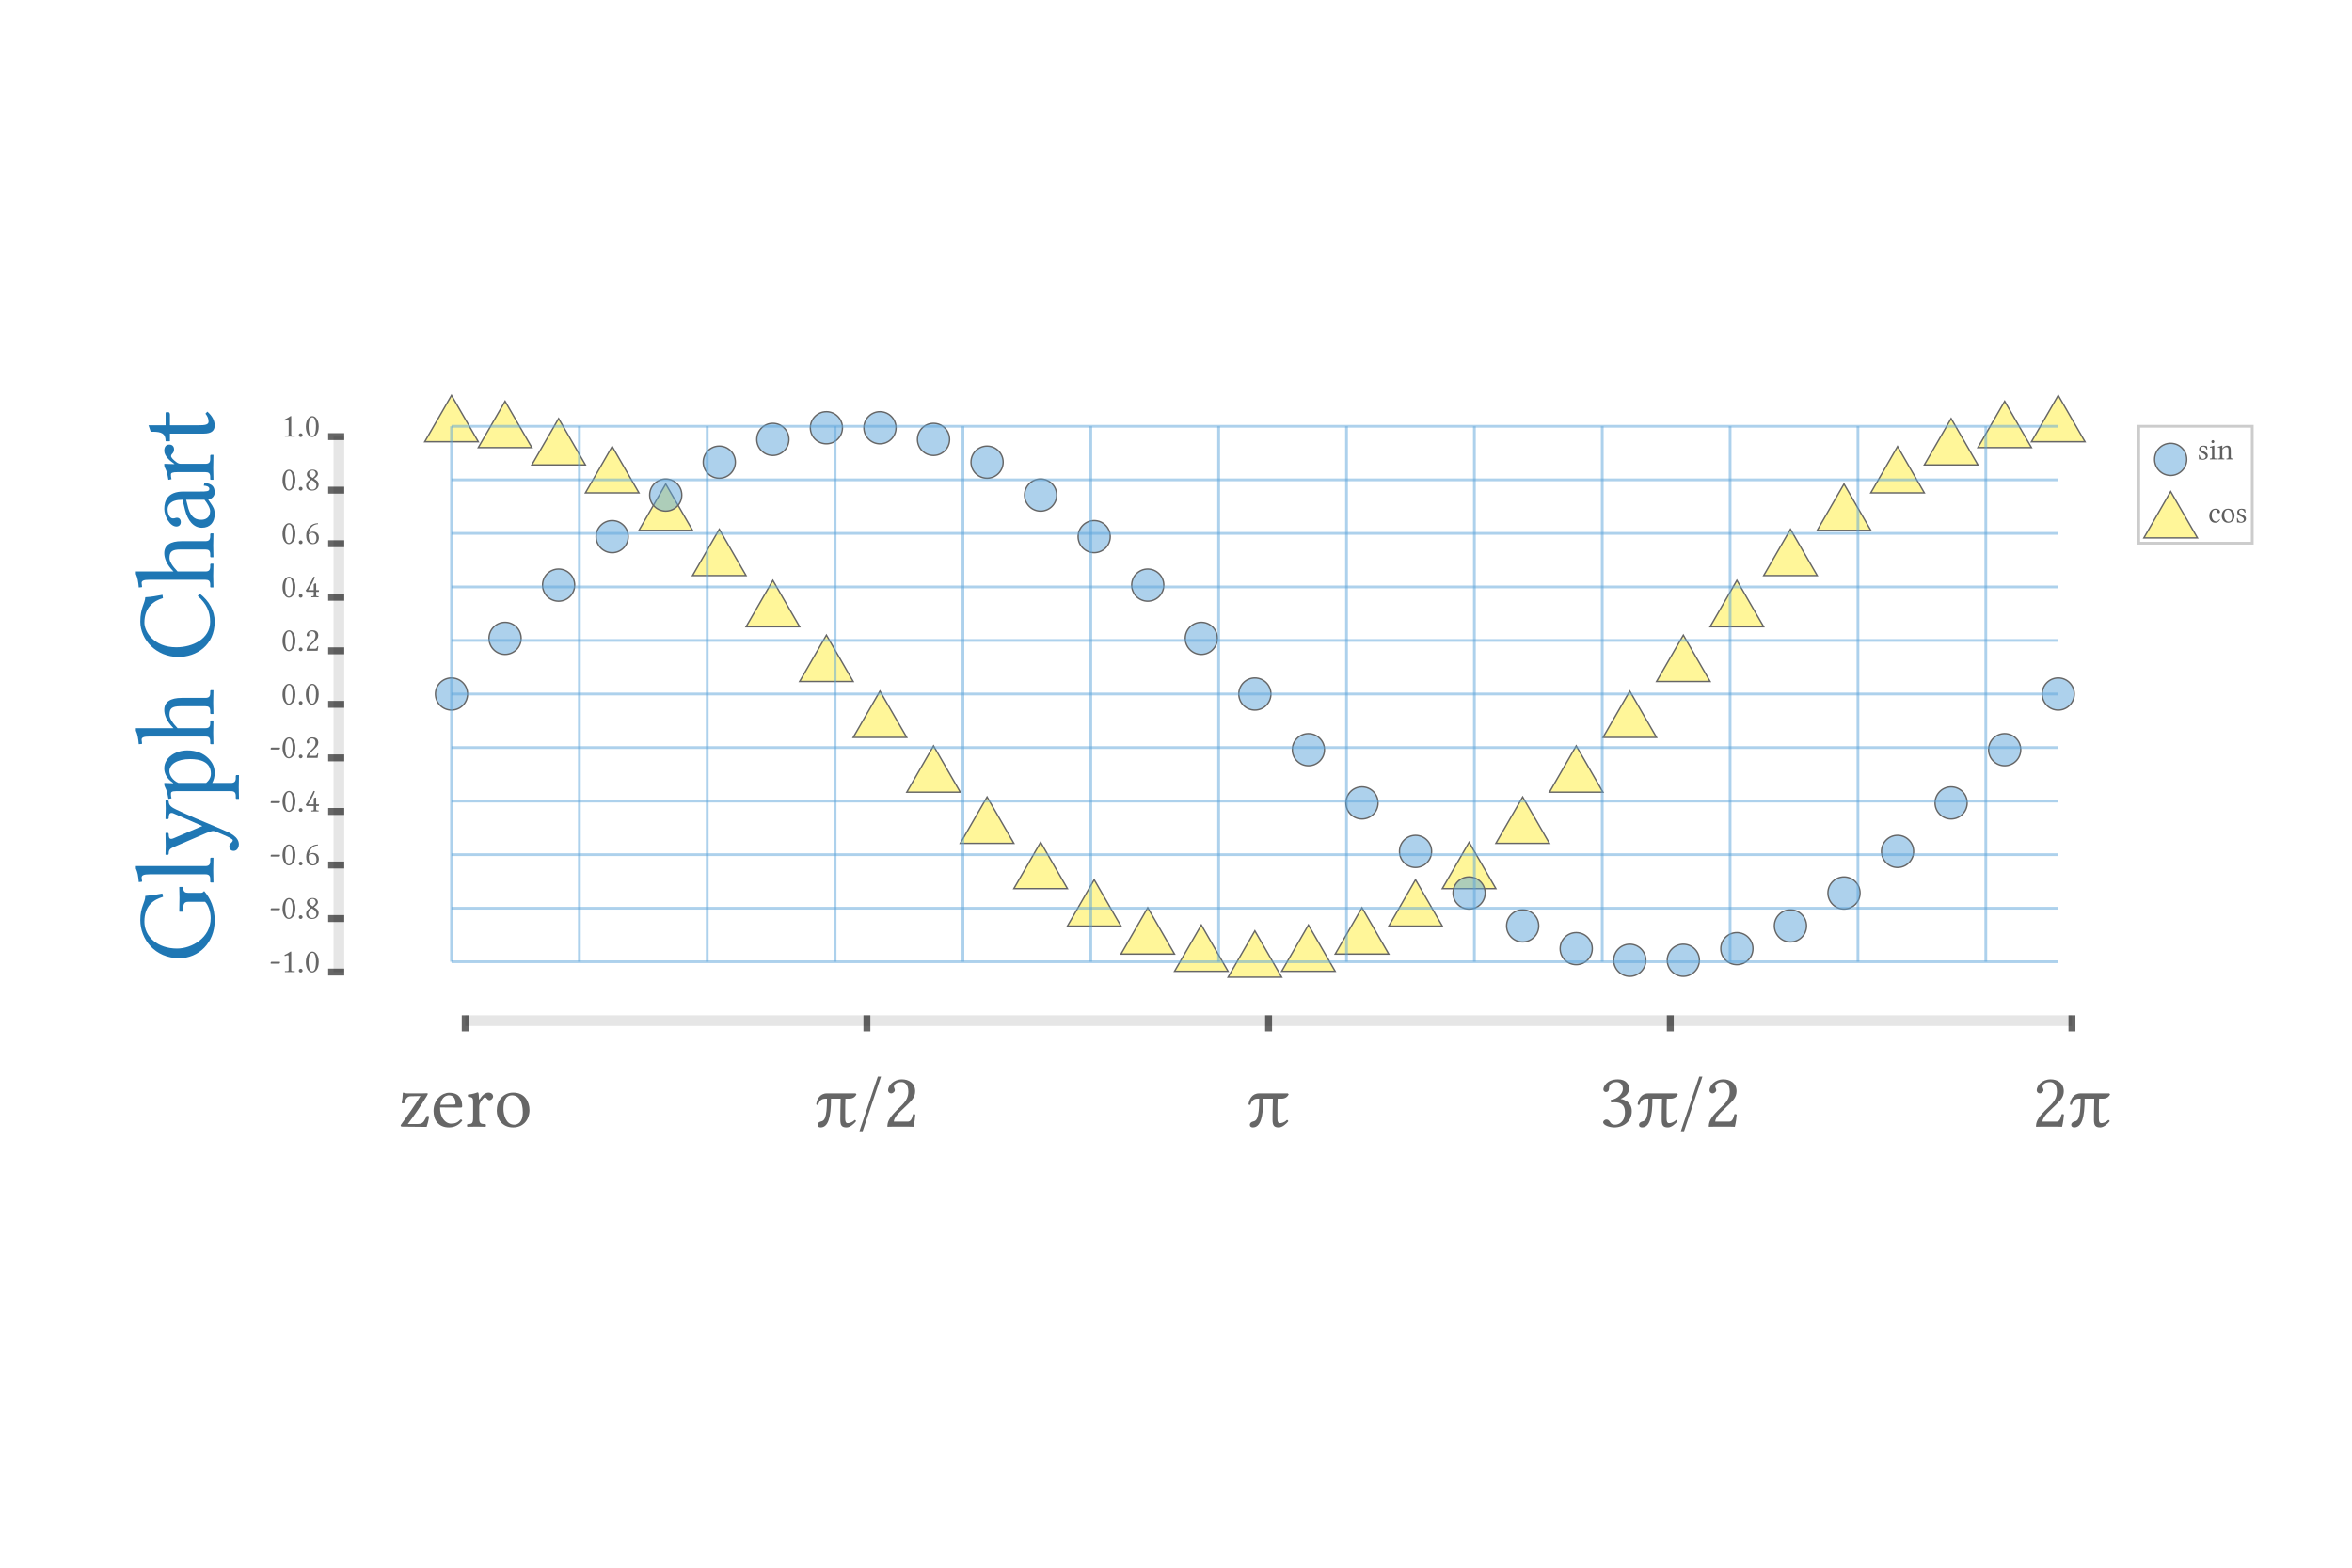 <?xml version="1.0" encoding="UTF-8"?>
<!DOCTYPE svg PUBLIC "-//W3C//DTD SVG 1.1//EN"
    "http://www.w3.org/Graphics/SVG/1.1/DTD/svg11.dtd"><svg xmlns="http://www.w3.org/2000/svg" height="400" stroke-opacity="1" viewBox="0 0 600 400" font-size="1" width="600" xmlns:xlink="http://www.w3.org/1999/xlink" stroke="rgb(0,0,0)" version="1.1"><defs></defs><g stroke-linejoin="miter" stroke-opacity="1.0" fill-opacity="0.4" stroke="rgb(102,102,102)" stroke-width="0.353" fill="rgb(255,232,0)" stroke-linecap="butt" stroke-miterlimit="10.0"><path d="M 531.889,112.712 l -6.831,-11.832 l -6.831,11.832 Z"/></g><g stroke-linejoin="miter" stroke-opacity="1.0" fill-opacity="0.4" stroke="rgb(102,102,102)" stroke-width="0.353" fill="rgb(255,232,0)" stroke-linecap="butt" stroke-miterlimit="10.0"><path d="M 518.226,114.205 l -6.831,-11.832 l -6.831,11.832 Z"/></g><g stroke-linejoin="miter" stroke-opacity="1.0" fill-opacity="0.4" stroke="rgb(102,102,102)" stroke-width="0.353" fill="rgb(255,232,0)" stroke-linecap="butt" stroke-miterlimit="10.0"><path d="M 504.564,118.618 l -6.831,-11.832 l -6.831,11.832 Z"/></g><g stroke-linejoin="miter" stroke-opacity="1.0" fill-opacity="0.4" stroke="rgb(102,102,102)" stroke-width="0.353" fill="rgb(255,232,0)" stroke-linecap="butt" stroke-miterlimit="10.0"><path d="M 490.901,125.758 l -6.831,-11.832 l -6.831,11.832 Z"/></g><g stroke-linejoin="miter" stroke-opacity="1.0" fill-opacity="0.4" stroke="rgb(102,102,102)" stroke-width="0.353" fill="rgb(255,232,0)" stroke-linecap="butt" stroke-miterlimit="10.0"><path d="M 477.238,135.315 l -6.831,-11.832 l -6.831,11.832 Z"/></g><g stroke-linejoin="miter" stroke-opacity="1.0" fill-opacity="0.4" stroke="rgb(102,102,102)" stroke-width="0.353" fill="rgb(255,232,0)" stroke-linecap="butt" stroke-miterlimit="10.0"><path d="M 463.576,146.868 l -6.831,-11.832 l -6.831,11.832 Z"/></g><g stroke-linejoin="miter" stroke-opacity="1.0" fill-opacity="0.4" stroke="rgb(102,102,102)" stroke-width="0.353" fill="rgb(255,232,0)" stroke-linecap="butt" stroke-miterlimit="10.0"><path d="M 449.913,159.915 l -6.831,-11.832 l -6.831,11.832 Z"/></g><g stroke-linejoin="miter" stroke-opacity="1.0" fill-opacity="0.4" stroke="rgb(102,102,102)" stroke-width="0.353" fill="rgb(255,232,0)" stroke-linecap="butt" stroke-miterlimit="10.0"><path d="M 436.251,173.884 l -6.831,-11.832 l -6.831,11.832 Z"/></g><g stroke-linejoin="miter" stroke-opacity="1.0" fill-opacity="0.4" stroke="rgb(102,102,102)" stroke-width="0.353" fill="rgb(255,232,0)" stroke-linecap="butt" stroke-miterlimit="10.0"><path d="M 422.588,188.166 l -6.831,-11.832 l -6.831,11.832 Z"/></g><g stroke-linejoin="miter" stroke-opacity="1.0" fill-opacity="0.4" stroke="rgb(102,102,102)" stroke-width="0.353" fill="rgb(255,232,0)" stroke-linecap="butt" stroke-miterlimit="10.0"><path d="M 408.925,202.135 l -6.831,-11.832 l -6.831,11.832 Z"/></g><g stroke-linejoin="miter" stroke-opacity="1.0" fill-opacity="0.4" stroke="rgb(102,102,102)" stroke-width="0.353" fill="rgb(255,232,0)" stroke-linecap="butt" stroke-miterlimit="10.0"><path d="M 395.263,215.182 l -6.831,-11.832 l -6.831,11.832 Z"/></g><g stroke-linejoin="miter" stroke-opacity="1.0" fill-opacity="0.4" stroke="rgb(102,102,102)" stroke-width="0.353" fill="rgb(255,232,0)" stroke-linecap="butt" stroke-miterlimit="10.0"><path d="M 381.6,226.735 l -6.831,-11.832 l -6.831,11.832 Z"/></g><g stroke-linejoin="miter" stroke-opacity="1.0" fill-opacity="0.4" stroke="rgb(102,102,102)" stroke-width="0.353" fill="rgb(255,232,0)" stroke-linecap="butt" stroke-miterlimit="10.0"><path d="M 367.937,236.292 l -6.831,-11.832 l -6.831,11.832 Z"/></g><g stroke-linejoin="miter" stroke-opacity="1.0" fill-opacity="0.4" stroke="rgb(102,102,102)" stroke-width="0.353" fill="rgb(255,232,0)" stroke-linecap="butt" stroke-miterlimit="10.0"><path d="M 354.275,243.432 l -6.831,-11.832 l -6.831,11.832 Z"/></g><g stroke-linejoin="miter" stroke-opacity="1.0" fill-opacity="0.4" stroke="rgb(102,102,102)" stroke-width="0.353" fill="rgb(255,232,0)" stroke-linecap="butt" stroke-miterlimit="10.0"><path d="M 340.612,247.845 l -6.831,-11.832 l -6.831,11.832 Z"/></g><g stroke-linejoin="miter" stroke-opacity="1.0" fill-opacity="0.4" stroke="rgb(102,102,102)" stroke-width="0.353" fill="rgb(255,232,0)" stroke-linecap="butt" stroke-miterlimit="10.0"><path d="M 326.949,249.338 l -6.831,-11.832 l -6.831,11.832 Z"/></g><g stroke-linejoin="miter" stroke-opacity="1.0" fill-opacity="0.4" stroke="rgb(102,102,102)" stroke-width="0.353" fill="rgb(255,232,0)" stroke-linecap="butt" stroke-miterlimit="10.0"><path d="M 313.287,247.845 l -6.831,-11.832 l -6.831,11.832 Z"/></g><g stroke-linejoin="miter" stroke-opacity="1.0" fill-opacity="0.4" stroke="rgb(102,102,102)" stroke-width="0.353" fill="rgb(255,232,0)" stroke-linecap="butt" stroke-miterlimit="10.0"><path d="M 299.624,243.432 l -6.831,-11.832 l -6.831,11.832 Z"/></g><g stroke-linejoin="miter" stroke-opacity="1.0" fill-opacity="0.4" stroke="rgb(102,102,102)" stroke-width="0.353" fill="rgb(255,232,0)" stroke-linecap="butt" stroke-miterlimit="10.0"><path d="M 285.962,236.292 l -6.831,-11.832 l -6.831,11.832 Z"/></g><g stroke-linejoin="miter" stroke-opacity="1.0" fill-opacity="0.4" stroke="rgb(102,102,102)" stroke-width="0.353" fill="rgb(255,232,0)" stroke-linecap="butt" stroke-miterlimit="10.0"><path d="M 272.299,226.735 l -6.831,-11.832 l -6.831,11.832 Z"/></g><g stroke-linejoin="miter" stroke-opacity="1.0" fill-opacity="0.4" stroke="rgb(102,102,102)" stroke-width="0.353" fill="rgb(255,232,0)" stroke-linecap="butt" stroke-miterlimit="10.0"><path d="M 258.636,215.182 l -6.831,-11.832 l -6.831,11.832 Z"/></g><g stroke-linejoin="miter" stroke-opacity="1.0" fill-opacity="0.4" stroke="rgb(102,102,102)" stroke-width="0.353" fill="rgb(255,232,0)" stroke-linecap="butt" stroke-miterlimit="10.0"><path d="M 244.974,202.135 l -6.831,-11.832 l -6.831,11.832 Z"/></g><g stroke-linejoin="miter" stroke-opacity="1.0" fill-opacity="0.4" stroke="rgb(102,102,102)" stroke-width="0.353" fill="rgb(255,232,0)" stroke-linecap="butt" stroke-miterlimit="10.0"><path d="M 231.311,188.166 l -6.831,-11.832 l -6.831,11.832 Z"/></g><g stroke-linejoin="miter" stroke-opacity="1.0" fill-opacity="0.4" stroke="rgb(102,102,102)" stroke-width="0.353" fill="rgb(255,232,0)" stroke-linecap="butt" stroke-miterlimit="10.0"><path d="M 217.648,173.884 l -6.831,-11.832 l -6.831,11.832 Z"/></g><g stroke-linejoin="miter" stroke-opacity="1.0" fill-opacity="0.4" stroke="rgb(102,102,102)" stroke-width="0.353" fill="rgb(255,232,0)" stroke-linecap="butt" stroke-miterlimit="10.0"><path d="M 203.986,159.915 l -6.831,-11.832 l -6.831,11.832 Z"/></g><g stroke-linejoin="miter" stroke-opacity="1.0" fill-opacity="0.4" stroke="rgb(102,102,102)" stroke-width="0.353" fill="rgb(255,232,0)" stroke-linecap="butt" stroke-miterlimit="10.0"><path d="M 190.323,146.868 l -6.831,-11.832 l -6.831,11.832 Z"/></g><g stroke-linejoin="miter" stroke-opacity="1.0" fill-opacity="0.4" stroke="rgb(102,102,102)" stroke-width="0.353" fill="rgb(255,232,0)" stroke-linecap="butt" stroke-miterlimit="10.0"><path d="M 176.66,135.315 l -6.831,-11.832 l -6.831,11.832 Z"/></g><g stroke-linejoin="miter" stroke-opacity="1.0" fill-opacity="0.4" stroke="rgb(102,102,102)" stroke-width="0.353" fill="rgb(255,232,0)" stroke-linecap="butt" stroke-miterlimit="10.0"><path d="M 162.998,125.758 l -6.831,-11.832 l -6.831,11.832 Z"/></g><g stroke-linejoin="miter" stroke-opacity="1.0" fill-opacity="0.4" stroke="rgb(102,102,102)" stroke-width="0.353" fill="rgb(255,232,0)" stroke-linecap="butt" stroke-miterlimit="10.0"><path d="M 149.335,118.618 l -6.831,-11.832 l -6.831,11.832 Z"/></g><g stroke-linejoin="miter" stroke-opacity="1.0" fill-opacity="0.4" stroke="rgb(102,102,102)" stroke-width="0.353" fill="rgb(255,232,0)" stroke-linecap="butt" stroke-miterlimit="10.0"><path d="M 135.672,114.205 l -6.831,-11.832 l -6.831,11.832 Z"/></g><g stroke-linejoin="miter" stroke-opacity="1.0" fill-opacity="0.4" stroke="rgb(102,102,102)" stroke-width="0.353" fill="rgb(255,232,0)" stroke-linecap="butt" stroke-miterlimit="10.0"><path d="M 122.01,112.712 l -6.831,-11.832 l -6.831,11.832 Z"/></g><g stroke-linejoin="miter" stroke-opacity="1.0" fill-opacity="0.5" stroke="rgb(102,102,102)" stroke-width="0.353" fill="rgb(93,165,218)" stroke-linecap="butt" stroke-miterlimit="10.0"><path d="M 529.157,177.081 c 0,-2.264 -1.835,-4.099 -4.099 -4.099c -2.264,-0 -4.099,1.835 -4.099 4.099c -0,2.264 1.835,4.099 4.099 4.099c 2.264,0 4.099,-1.835 4.099 -4.099Z"/></g><g stroke-linejoin="miter" stroke-opacity="1.0" fill-opacity="0.5" stroke="rgb(102,102,102)" stroke-width="0.353" fill="rgb(93,165,218)" stroke-linecap="butt" stroke-miterlimit="10.0"><path d="M 515.494,191.284 c 0,-2.264 -1.835,-4.099 -4.099 -4.099c -2.264,-0 -4.099,1.835 -4.099 4.099c -0,2.264 1.835,4.099 4.099 4.099c 2.264,0 4.099,-1.835 4.099 -4.099Z"/></g><g stroke-linejoin="miter" stroke-opacity="1.0" fill-opacity="0.5" stroke="rgb(102,102,102)" stroke-width="0.353" fill="rgb(93,165,218)" stroke-linecap="butt" stroke-miterlimit="10.0"><path d="M 501.831,204.866 c 0,-2.264 -1.835,-4.099 -4.099 -4.099c -2.264,-0 -4.099,1.835 -4.099 4.099c -0,2.264 1.835,4.099 4.099 4.099c 2.264,0 4.099,-1.835 4.099 -4.099Z"/></g><g stroke-linejoin="miter" stroke-opacity="1.0" fill-opacity="0.5" stroke="rgb(102,102,102)" stroke-width="0.353" fill="rgb(93,165,218)" stroke-linecap="butt" stroke-miterlimit="10.0"><path d="M 488.169,217.234 c 0,-2.264 -1.835,-4.099 -4.099 -4.099c -2.264,-0 -4.099,1.835 -4.099 4.099c -0,2.264 1.835,4.099 4.099 4.099c 2.264,0 4.099,-1.835 4.099 -4.099Z"/></g><g stroke-linejoin="miter" stroke-opacity="1.0" fill-opacity="0.5" stroke="rgb(102,102,102)" stroke-width="0.353" fill="rgb(93,165,218)" stroke-linecap="butt" stroke-miterlimit="10.0"><path d="M 474.506,227.847 c 0,-2.264 -1.835,-4.099 -4.099 -4.099c -2.264,-0 -4.099,1.835 -4.099 4.099c -0,2.264 1.835,4.099 4.099 4.099c 2.264,0 4.099,-1.835 4.099 -4.099Z"/></g><g stroke-linejoin="miter" stroke-opacity="1.0" fill-opacity="0.5" stroke="rgb(102,102,102)" stroke-width="0.353" fill="rgb(93,165,218)" stroke-linecap="butt" stroke-miterlimit="10.0"><path d="M 460.843,236.242 c 0,-2.264 -1.835,-4.099 -4.099 -4.099c -2.264,-0 -4.099,1.835 -4.099 4.099c -0,2.264 1.835,4.099 4.099 4.099c 2.264,0 4.099,-1.835 4.099 -4.099Z"/></g><g stroke-linejoin="miter" stroke-opacity="1.0" fill-opacity="0.5" stroke="rgb(102,102,102)" stroke-width="0.353" fill="rgb(93,165,218)" stroke-linecap="butt" stroke-miterlimit="10.0"><path d="M 447.181,242.051 c 0,-2.264 -1.835,-4.099 -4.099 -4.099c -2.264,-0 -4.099,1.835 -4.099 4.099c -0,2.264 1.835,4.099 4.099 4.099c 2.264,0 4.099,-1.835 4.099 -4.099Z"/></g><g stroke-linejoin="miter" stroke-opacity="1.0" fill-opacity="0.5" stroke="rgb(102,102,102)" stroke-width="0.353" fill="rgb(93,165,218)" stroke-linecap="butt" stroke-miterlimit="10.0"><path d="M 433.518,245.02 c 0,-2.264 -1.835,-4.099 -4.099 -4.099c -2.264,-0 -4.099,1.835 -4.099 4.099c -0,2.264 1.835,4.099 4.099 4.099c 2.264,0 4.099,-1.835 4.099 -4.099Z"/></g><g stroke-linejoin="miter" stroke-opacity="1.0" fill-opacity="0.5" stroke="rgb(102,102,102)" stroke-width="0.353" fill="rgb(93,165,218)" stroke-linecap="butt" stroke-miterlimit="10.0"><path d="M 419.855,245.02 c 0,-2.264 -1.835,-4.099 -4.099 -4.099c -2.264,-0 -4.099,1.835 -4.099 4.099c -0,2.264 1.835,4.099 4.099 4.099c 2.264,0 4.099,-1.835 4.099 -4.099Z"/></g><g stroke-linejoin="miter" stroke-opacity="1.0" fill-opacity="0.5" stroke="rgb(102,102,102)" stroke-width="0.353" fill="rgb(93,165,218)" stroke-linecap="butt" stroke-miterlimit="10.0"><path d="M 406.193,242.051 c 0,-2.264 -1.835,-4.099 -4.099 -4.099c -2.264,-0 -4.099,1.835 -4.099 4.099c -0,2.264 1.835,4.099 4.099 4.099c 2.264,0 4.099,-1.835 4.099 -4.099Z"/></g><g stroke-linejoin="miter" stroke-opacity="1.0" fill-opacity="0.5" stroke="rgb(102,102,102)" stroke-width="0.353" fill="rgb(93,165,218)" stroke-linecap="butt" stroke-miterlimit="10.0"><path d="M 392.53,236.242 c 0,-2.264 -1.835,-4.099 -4.099 -4.099c -2.264,-0 -4.099,1.835 -4.099 4.099c -0,2.264 1.835,4.099 4.099 4.099c 2.264,0 4.099,-1.835 4.099 -4.099Z"/></g><g stroke-linejoin="miter" stroke-opacity="1.0" fill-opacity="0.5" stroke="rgb(102,102,102)" stroke-width="0.353" fill="rgb(93,165,218)" stroke-linecap="butt" stroke-miterlimit="10.0"><path d="M 378.868,227.847 c 0,-2.264 -1.835,-4.099 -4.099 -4.099c -2.264,-0 -4.099,1.835 -4.099 4.099c -0,2.264 1.835,4.099 4.099 4.099c 2.264,0 4.099,-1.835 4.099 -4.099Z"/></g><g stroke-linejoin="miter" stroke-opacity="1.0" fill-opacity="0.5" stroke="rgb(102,102,102)" stroke-width="0.353" fill="rgb(93,165,218)" stroke-linecap="butt" stroke-miterlimit="10.0"><path d="M 365.205,217.234 c 0,-2.264 -1.835,-4.099 -4.099 -4.099c -2.264,-0 -4.099,1.835 -4.099 4.099c -0,2.264 1.835,4.099 4.099 4.099c 2.264,0 4.099,-1.835 4.099 -4.099Z"/></g><g stroke-linejoin="miter" stroke-opacity="1.0" fill-opacity="0.5" stroke="rgb(102,102,102)" stroke-width="0.353" fill="rgb(93,165,218)" stroke-linecap="butt" stroke-miterlimit="10.0"><path d="M 351.542,204.866 c 0,-2.264 -1.835,-4.099 -4.099 -4.099c -2.264,-0 -4.099,1.835 -4.099 4.099c -0,2.264 1.835,4.099 4.099 4.099c 2.264,0 4.099,-1.835 4.099 -4.099Z"/></g><g stroke-linejoin="miter" stroke-opacity="1.0" fill-opacity="0.5" stroke="rgb(102,102,102)" stroke-width="0.353" fill="rgb(93,165,218)" stroke-linecap="butt" stroke-miterlimit="10.0"><path d="M 337.88,191.284 c 0,-2.264 -1.835,-4.099 -4.099 -4.099c -2.264,-0 -4.099,1.835 -4.099 4.099c -0,2.264 1.835,4.099 4.099 4.099c 2.264,0 4.099,-1.835 4.099 -4.099Z"/></g><g stroke-linejoin="miter" stroke-opacity="1.0" fill-opacity="0.5" stroke="rgb(102,102,102)" stroke-width="0.353" fill="rgb(93,165,218)" stroke-linecap="butt" stroke-miterlimit="10.0"><path d="M 324.217,177.081 c 0,-2.264 -1.835,-4.099 -4.099 -4.099c -2.264,-0 -4.099,1.835 -4.099 4.099c -0,2.264 1.835,4.099 4.099 4.099c 2.264,0 4.099,-1.835 4.099 -4.099Z"/></g><g stroke-linejoin="miter" stroke-opacity="1.0" fill-opacity="0.5" stroke="rgb(102,102,102)" stroke-width="0.353" fill="rgb(93,165,218)" stroke-linecap="butt" stroke-miterlimit="10.0"><path d="M 310.554,162.878 c 0,-2.264 -1.835,-4.099 -4.099 -4.099c -2.264,-0 -4.099,1.835 -4.099 4.099c -0,2.264 1.835,4.099 4.099 4.099c 2.264,0 4.099,-1.835 4.099 -4.099Z"/></g><g stroke-linejoin="miter" stroke-opacity="1.0" fill-opacity="0.5" stroke="rgb(102,102,102)" stroke-width="0.353" fill="rgb(93,165,218)" stroke-linecap="butt" stroke-miterlimit="10.0"><path d="M 296.892,149.295 c 0,-2.264 -1.835,-4.099 -4.099 -4.099c -2.264,-0 -4.099,1.835 -4.099 4.099c -0,2.264 1.835,4.099 4.099 4.099c 2.264,0 4.099,-1.835 4.099 -4.099Z"/></g><g stroke-linejoin="miter" stroke-opacity="1.0" fill-opacity="0.5" stroke="rgb(102,102,102)" stroke-width="0.353" fill="rgb(93,165,218)" stroke-linecap="butt" stroke-miterlimit="10.0"><path d="M 283.229,136.927 c 0,-2.264 -1.835,-4.099 -4.099 -4.099c -2.264,-0 -4.099,1.835 -4.099 4.099c -0,2.264 1.835,4.099 4.099 4.099c 2.264,0 4.099,-1.835 4.099 -4.099Z"/></g><g stroke-linejoin="miter" stroke-opacity="1.0" fill-opacity="0.5" stroke="rgb(102,102,102)" stroke-width="0.353" fill="rgb(93,165,218)" stroke-linecap="butt" stroke-miterlimit="10.0"><path d="M 269.566,126.314 c 0,-2.264 -1.835,-4.099 -4.099 -4.099c -2.264,-0 -4.099,1.835 -4.099 4.099c -0,2.264 1.835,4.099 4.099 4.099c 2.264,0 4.099,-1.835 4.099 -4.099Z"/></g><g stroke-linejoin="miter" stroke-opacity="1.0" fill-opacity="0.5" stroke="rgb(102,102,102)" stroke-width="0.353" fill="rgb(93,165,218)" stroke-linecap="butt" stroke-miterlimit="10.0"><path d="M 255.904,117.92 c 0,-2.264 -1.835,-4.099 -4.099 -4.099c -2.264,-0 -4.099,1.835 -4.099 4.099c -0,2.264 1.835,4.099 4.099 4.099c 2.264,0 4.099,-1.835 4.099 -4.099Z"/></g><g stroke-linejoin="miter" stroke-opacity="1.0" fill-opacity="0.5" stroke="rgb(102,102,102)" stroke-width="0.353" fill="rgb(93,165,218)" stroke-linecap="butt" stroke-miterlimit="10.0"><path d="M 242.241,112.111 c 0,-2.264 -1.835,-4.099 -4.099 -4.099c -2.264,-0 -4.099,1.835 -4.099 4.099c -0,2.264 1.835,4.099 4.099 4.099c 2.264,0 4.099,-1.835 4.099 -4.099Z"/></g><g stroke-linejoin="miter" stroke-opacity="1.0" fill-opacity="0.5" stroke="rgb(102,102,102)" stroke-width="0.353" fill="rgb(93,165,218)" stroke-linecap="butt" stroke-miterlimit="10.0"><path d="M 228.578,109.142 c 0,-2.264 -1.835,-4.099 -4.099 -4.099c -2.264,-0 -4.099,1.835 -4.099 4.099c -0,2.264 1.835,4.099 4.099 4.099c 2.264,0 4.099,-1.835 4.099 -4.099Z"/></g><g stroke-linejoin="miter" stroke-opacity="1.0" fill-opacity="0.5" stroke="rgb(102,102,102)" stroke-width="0.353" fill="rgb(93,165,218)" stroke-linecap="butt" stroke-miterlimit="10.0"><path d="M 214.916,109.142 c 0,-2.264 -1.835,-4.099 -4.099 -4.099c -2.264,-0 -4.099,1.835 -4.099 4.099c -0,2.264 1.835,4.099 4.099 4.099c 2.264,0 4.099,-1.835 4.099 -4.099Z"/></g><g stroke-linejoin="miter" stroke-opacity="1.0" fill-opacity="0.5" stroke="rgb(102,102,102)" stroke-width="0.353" fill="rgb(93,165,218)" stroke-linecap="butt" stroke-miterlimit="10.0"><path d="M 201.253,112.111 c 0,-2.264 -1.835,-4.099 -4.099 -4.099c -2.264,-0 -4.099,1.835 -4.099 4.099c -0,2.264 1.835,4.099 4.099 4.099c 2.264,0 4.099,-1.835 4.099 -4.099Z"/></g><g stroke-linejoin="miter" stroke-opacity="1.0" fill-opacity="0.5" stroke="rgb(102,102,102)" stroke-width="0.353" fill="rgb(93,165,218)" stroke-linecap="butt" stroke-miterlimit="10.0"><path d="M 187.59,117.92 c 0,-2.264 -1.835,-4.099 -4.099 -4.099c -2.264,-0 -4.099,1.835 -4.099 4.099c -0,2.264 1.835,4.099 4.099 4.099c 2.264,0 4.099,-1.835 4.099 -4.099Z"/></g><g stroke-linejoin="miter" stroke-opacity="1.0" fill-opacity="0.5" stroke="rgb(102,102,102)" stroke-width="0.353" fill="rgb(93,165,218)" stroke-linecap="butt" stroke-miterlimit="10.0"><path d="M 173.928,126.314 c 0,-2.264 -1.835,-4.099 -4.099 -4.099c -2.264,-0 -4.099,1.835 -4.099 4.099c -0,2.264 1.835,4.099 4.099 4.099c 2.264,0 4.099,-1.835 4.099 -4.099Z"/></g><g stroke-linejoin="miter" stroke-opacity="1.0" fill-opacity="0.5" stroke="rgb(102,102,102)" stroke-width="0.353" fill="rgb(93,165,218)" stroke-linecap="butt" stroke-miterlimit="10.0"><path d="M 160.265,136.927 c 0,-2.264 -1.835,-4.099 -4.099 -4.099c -2.264,-0 -4.099,1.835 -4.099 4.099c -0,2.264 1.835,4.099 4.099 4.099c 2.264,0 4.099,-1.835 4.099 -4.099Z"/></g><g stroke-linejoin="miter" stroke-opacity="1.0" fill-opacity="0.5" stroke="rgb(102,102,102)" stroke-width="0.353" fill="rgb(93,165,218)" stroke-linecap="butt" stroke-miterlimit="10.0"><path d="M 146.603,149.295 c 0,-2.264 -1.835,-4.099 -4.099 -4.099c -2.264,-0 -4.099,1.835 -4.099 4.099c -0,2.264 1.835,4.099 4.099 4.099c 2.264,0 4.099,-1.835 4.099 -4.099Z"/></g><g stroke-linejoin="miter" stroke-opacity="1.0" fill-opacity="0.5" stroke="rgb(102,102,102)" stroke-width="0.353" fill="rgb(93,165,218)" stroke-linecap="butt" stroke-miterlimit="10.0"><path d="M 132.94,162.878 c 0,-2.264 -1.835,-4.099 -4.099 -4.099c -2.264,-0 -4.099,1.835 -4.099 4.099c -0,2.264 1.835,4.099 4.099 4.099c 2.264,0 4.099,-1.835 4.099 -4.099Z"/></g><g stroke-linejoin="miter" stroke-opacity="1.0" fill-opacity="0.5" stroke="rgb(102,102,102)" stroke-width="0.353" fill="rgb(93,165,218)" stroke-linecap="butt" stroke-miterlimit="10.0"><path d="M 119.277,177.081 c 0,-2.264 -1.835,-4.099 -4.099 -4.099c -2.264,-0 -4.099,1.835 -4.099 4.099c -0,2.264 1.835,4.099 4.099 4.099c 2.264,0 4.099,-1.835 4.099 -4.099Z"/></g><g stroke-linejoin="miter" stroke-opacity="1.0" fill-opacity="1.0" stroke="rgb(0,0,0)" fill-rule="evenodd" stroke-width="0.0" fill="rgb(31,119,180)" stroke-linecap="butt" stroke-miterlimit="10.0"><path d="M 54.422,245.394 ZM 35.786,234.773 c 0,-3.455 1.274,-4.475 1.274 -6.174c 2.039,-0.198 3.172,-0.368 4.362 -0.623l 0.17,0.85 c -2.436,0.736 -4.758,2.237 -4.758 6.344c -0,3.824 3.37,6.854 8.327 6.854c 3.739,0 8.582,-2.719 8.582 -7.76c 0,-1.529 -0.51,-3.2 -1.416 -4.163l -4.333,-0 c -0.878,-0 -1.246,0.425 -1.246 1.558l -0,0.736 c -0,0.113 -0.085,0.227 -0.227 0.227l -0.736,-0 l -0.057,-0.057 c 0,-0 0.057,-2.464 0.057 -3.569c 0,-0.991 -0.057,-2.634 -0.057 -2.634l 0.057,-0.057 l 0.736,0 c 0.142,0 0.227,0.085 0.227 0.227l -0,0.028 c -0,0.991 0.453,1.246 1.246 1.246l 3.285,0 c 0.311,0 0.538,-0.142 0.793 -0.453c 1.643,1.926 2.691,4.22 2.691 7.562c -0,5.693 -4.135,9.573 -9.035 9.573c -6.231,-0 -9.941,-4.843 -9.941 -9.714ZM 54.422,225.767 ZM 52.383,223.076 l -14.189,-0 c -1.614,-0 -2.067,0.283 -2.067 0.85l 0.113,0.906 c -0,0.085 -0.057,0.17 -0.142 0.17l -0.708,0.057 c 0,-0.453 -0.17,-1.501 -0.255 -1.983c -0.113,-0.51 -0.227,-0.906 -0.481 -1.473l 0,-0.623 l 17.73,0 c 0.821,0 1.246,-0.311 1.246 -1.218l 0,-0.68 c 0,-0.113 0.085,-0.227 0.227 -0.227l 0.538,0 l 0.057,0.057 c 0,-0 -0.057,2.067 -0.057 3.172c -0,0.991 0.057,3.059 0.057 3.059l -0.057,0.028 l -0.538,-0 c -0.142,-0 -0.227,-0.057 -0.227 -0.198l 0,-0.68 c 0,-0.935 -0.425,-1.218 -1.246 -1.218ZM 54.422,218.403 ZM 42.81,212.512 c 0.142,0 0.227,0.17 0.227 0.311c -0,0.85 0.17,1.218 0.623 1.218c 0.17,0 0.397,-0.057 0.651 -0.17l 7.307,-3.115 l -7.194,-3.144 c -0.255,-0.142 -0.481,-0.198 -0.651 -0.198c -0.595,-0 -0.736,0.566 -0.736 1.19l -0,0.113 c -0,0.142 -0.113,0.283 -0.198 0.283l -0.538,-0 l -0.085,-0.057 c 0,-0 0.057,-1.671 0.057 -2.662c 0,-0.793 -0.057,-1.954 -0.057 -1.954l 0.057,-0.085 l 0.538,0 c 0.142,0 0.227,0.113 0.227 0.311c -0,1.076 1.105,1.614 1.926 2.011c 3.172,1.501 6.089,2.747 11.556 5.013c 2.039,0.85 4.418,1.869 4.418 3.88c -0,0.538 -0.311,1.643 -1.331 1.643c -0.85,-0 -1.105,-0.623 -1.105 -1.076c 0,-0.425 0.17,-0.708 0.397 -0.878c 0.283,-0.283 0.481,-0.481 0.481 -0.765c 0,-0.425 -2.436,-1.416 -4.163 -2.124c -0.34,-0.17 -0.623,-0.227 -0.878 -0.227c -0.283,-0 -1.048,0.255 -1.614 0.481l -8.298,3.569 c -1.076,0.453 -1.388,0.765 -1.388 1.728c -0,0.17 -0.085,0.283 -0.198 0.283l -0.566,-0 l -0.057,-0.057 c 0,-0 0.057,-1.246 0.057 -2.096c 0,-1.331 -0.057,-3.37 -0.057 -3.37l 0.085,-0.057 l 0.51,0 ZM 54.422,203.987 ZM 45.529,199.767 l 7.052,0 c 1.161,-0.991 1.218,-1.926 1.218 -2.379c 0,-3.03 -2.832,-3.71 -5.268 -3.71c -3.427,-0 -5.325,1.388 -5.325 3.115c -0,0.963 0.821,2.351 2.322 2.974ZM 45.529,199.767 ZM 58.897,201.863 l -14.02,-0 c -1.076,-0 -1.274,0.255 -1.274 0.651c -0,0.368 0.028,0.708 0.142 1.19l -0.793,0.142 c -0.311,-1.813 -0.425,-2.152 -0.821 -2.946c -0.142,-0.311 -0.227,-0.51 -0.227 -0.708l 0,-0.425 l 2.266,0.085 l 0,-0.085 c -1.983,-1.303 -2.266,-2.832 -2.266 -3.739c 0,-2.747 2.861,-4.56 5.863 -4.56c 2.294,0 4.05,0.708 5.353 1.983c 1.105,1.105 1.643,2.266 1.643 3.767c -0,1.02 -0.227,1.813 -0.623 2.549l 4.758,0 c 0.821,0 1.246,-0.311 1.246 -1.218l 0,-0.538 c 0,-0.142 0.085,-0.255 0.227 -0.255l 0.538,0 l 0.057,0.057 c 0,-0 -0.057,1.954 -0.057 3.059c -0,0.991 0.057,2.917 0.057 2.917l -0.057,0.057 l -0.538,-0 c -0.142,-0 -0.227,-0.085 -0.227 -0.227l 0,-0.538 c 0,-0.935 -0.425,-1.218 -1.246 -1.218ZM 54.422,190.421 ZM 34.653,185.804 l 9.601,0 c -1.898,-1.898 -2.351,-3.569 -2.351 -4.673c 0,-2.039 1.558,-3.059 4.475 -3.059l 6.004,0 c 0.821,0 1.246,-0.283 1.246 -1.218l 0,-0.538 c 0,-0.113 0.085,-0.227 0.227 -0.227l 0.538,0 l 0.057,0.057 c 0,-0 -0.057,1.926 -0.057 3.059c -0,0.991 0.057,2.917 0.057 2.917l -0.057,0.057 l -0.538,-0 c -0.142,-0 -0.227,-0.085 -0.227 -0.227l 0,-0.538 c 0,-0.963 -0.425,-1.218 -1.246 -1.218l -6.316,-0 c -2.294,-0 -2.832,0.623 -2.832 2.209c -0,0.821 0.736,2.039 2.067 3.399l 7.081,0 c 0.821,0 1.246,-0.283 1.246 -1.218l 0,-0.538 c 0,-0.113 0.085,-0.227 0.227 -0.227l 0.538,0 l 0.057,0.057 c 0,-0 -0.057,1.926 -0.057 3.03c -0,1.02 0.057,2.917 0.057 2.917l -0.057,0.057 l -0.538,-0 c -0.142,-0 -0.227,-0.057 -0.227 -0.198l 0,-0.538 c 0,-0.963 -0.425,-1.218 -1.246 -1.218l -14.189,-0 c -1.614,-0 -2.067,0.255 -2.067 0.821l 0.113,0.935 c -0,0.085 -0.057,0.142 -0.142 0.142l -0.708,0.057 c 0,-0.453 -0.17,-1.473 -0.255 -1.954c -0.113,-0.51 -0.227,-0.935 -0.481 -1.501l 0,-0.623 ZM 54.422,168.669 ZM 54.762,158.615 c -0,6.089 -4.702,9.007 -9.261 9.007c -5.58,-0 -9.714,-4.333 -9.714 -9.035c 0,-3.484 1.19,-4.588 1.274 -6.203c 1.558,-0.085 2.917,-0.34 4.39 -0.623l 0.113,0.85 c -2.436,0.736 -4.73,2.379 -4.73 6.287c -0,2.237 2.379,6.259 8.129 6.259c 4.135,0 8.638,-2.124 8.638 -6.514c 0,-2.634 -0.935,-4.56 -3.144 -6.571l 0.425,-0.651 c 2.521,1.926 3.88,4.447 3.88 7.194ZM 54.422,150.43 ZM 34.653,145.813 l 9.601,0 c -1.898,-1.898 -2.351,-3.569 -2.351 -4.673c 0,-2.039 1.558,-3.059 4.475 -3.059l 6.004,0 c 0.821,0 1.246,-0.283 1.246 -1.218l 0,-0.538 c 0,-0.113 0.085,-0.227 0.227 -0.227l 0.538,0 l 0.057,0.057 c 0,-0 -0.057,1.926 -0.057 3.059c -0,0.991 0.057,2.917 0.057 2.917l -0.057,0.057 l -0.538,-0 c -0.142,-0 -0.227,-0.085 -0.227 -0.227l 0,-0.538 c 0,-0.963 -0.425,-1.218 -1.246 -1.218l -6.316,-0 c -2.294,-0 -2.832,0.623 -2.832 2.209c -0,0.821 0.736,2.039 2.067 3.399l 7.081,0 c 0.821,0 1.246,-0.283 1.246 -1.218l 0,-0.538 c 0,-0.113 0.085,-0.227 0.227 -0.227l 0.538,0 l 0.057,0.057 c 0,-0 -0.057,1.926 -0.057 3.03c -0,1.02 0.057,2.917 0.057 2.917l -0.057,0.057 l -0.538,-0 c -0.142,-0 -0.227,-0.057 -0.227 -0.198l 0,-0.538 c 0,-0.963 -0.425,-1.218 -1.246 -1.218l -14.189,-0 c -1.614,-0 -2.067,0.255 -2.067 0.821l 0.113,0.935 c -0,0.085 -0.057,0.142 -0.142 0.142l -0.708,0.057 c 0,-0.453 -0.17,-1.473 -0.255 -1.954c -0.113,-0.51 -0.227,-0.935 -0.481 -1.501l 0,-0.623 ZM 54.422,135.759 ZM 47.483,127.517 l 0.566,2.237 c 0.765,2.492 2.067,2.861 3.342 2.861c 0.878,0 2.209,-0.425 2.209 -2.209c 0,-0.85 -0.821,-2.152 -1.444 -2.889l -4.673,-0 ZM 47.483,127.517 ZM 54.762,125.704 c -0,1.076 -0.963,1.671 -1.643 1.784l 0.453,0.651 c 0.906,1.303 1.19,1.784 1.19 3.087c -0,1.983 -1.133,3.427 -3.257 3.427c -2.152,-0 -3.625,-1.841 -4.305 -4.532l -0.651,-2.606 c -3.2,-0 -3.795,1.473 -3.795 2.436c -0,1.076 0.481,2.322 1.359 2.322c 0.311,0 0.481,-0.057 0.566 -0.085c 0.113,-0.057 0.311,-0.085 0.51 -0.085c 0.368,0 0.935,0.283 0.935 1.105c -0,0.68 -0.453,1.133 -1.133 1.133c -1.643,-0 -3.087,-2.662 -3.087 -4.475c 0,-2.067 0.85,-4.447 4.871 -4.447l 4.163,0 c 1.728,0 2.464,-0.028 2.464 -0.68c 0,-0.623 -0.793,-0.793 -1.416 -0.821l 0.142,-0.708 c 2.067,0.17 2.634,1.048 2.634 2.492ZM 54.422,122.986 ZM 52.383,120.465 l -7.052,-0 c -1.416,-0 -1.728,0.198 -1.728 0.623c -0,0.368 0.028,0.708 0.142 1.19l -0.793,0.142 c -0.311,-1.784 -0.397,-2.096 -0.821 -2.946c -0.142,-0.283 -0.227,-0.51 -0.227 -0.708l 0,-0.425 l 2.549,0.085 l 0,-0.085 c -1.105,-0.736 -2.549,-1.983 -2.549 -3.314c 0,-1.161 0.566,-1.586 1.303 -1.586c 0.736,0 1.19,0.481 1.19 1.218c -0,0.566 -0.227,0.878 -0.51 1.161c -0.17,0.17 -0.255,0.368 -0.255 0.566c -0,0.311 0.51,0.935 1.473 1.614c 0.255,0.198 0.623,0.34 0.991 0.34l 6.287,0 c 0.821,0 1.246,-0.283 1.246 -1.218l 0,-0.821 c 0,-0.142 0.085,-0.255 0.227 -0.255l 0.538,0 l 0.057,0.057 c 0,-0 -0.057,2.237 -0.057 3.342c -0,1.02 0.057,2.946 0.057 2.946l -0.057,0.028 l -0.538,-0 c -0.142,-0 -0.227,-0.057 -0.227 -0.198l 0,-0.538 c 0,-0.963 -0.425,-1.218 -1.246 -1.218ZM 54.422,113.158 ZM 43.348,108.513 l 7.25,0 c 1.756,0 2.606,-0.17 2.606 -0.935c 0,-0.736 -0.227,-1.303 -0.793 -2.039l 0.481,-0.51 c 1.246,1.105 1.869,2.237 1.869 3.54c -0,1.303 -0.793,2.067 -2.804 2.067l -8.61,-0 l -0,1.841 c -0,0.085 -0.028,0.113 -0.113 0.113l -0.878,-0 c -0.085,-0 -0.113,-0.028 -0.113 -0.085c 0,-1.898 -1.105,-2.351 -3.257 -2.351l -0.538,-0 l -0.566,-1.643 l 4.362,0 l 0,-3.115 c 0,-0.142 0.057,-0.227 0.17 -0.227l 0.566,0 c 0.255,0 0.368,0.397 0.368 0.68l -0,2.662 Z"/></g><g stroke-linejoin="miter" stroke-opacity="1.0" fill-opacity="0.63" stroke="rgb(0,0,0)" fill-rule="evenodd" stroke-width="0.0" fill="rgb(0,0,0)" stroke-linecap="butt" stroke-miterlimit="10.0"><path d="M 563.303,133.299 ZM 566.348,132.577 c -0.349,0.603 -0.73,0.817 -1.205 0.817c -0.952,-0 -1.546,-0.722 -1.546 -1.745c 0,-1.126 0.706,-1.856 1.562 -1.856c 0.761,-0 1.166,0.389 1.166 0.809c 0,0.23 -0.143,0.349 -0.309 0.349c -0.167,-0 -0.325,-0.087 -0.349 -0.285c -0.032,-0.262 -0.079,-0.603 -0.547 -0.603c -0.523,-0 -0.912,0.555 -0.912 1.412c 0,0.928 0.5,1.57 1.11 1.57c 0.341,-0 0.642,-0.222 0.888 -0.579ZM 566.499,133.299 ZM 566.769,131.673 c 0,-1.086 0.587,-1.879 1.642 -1.879c 1.174,-0 1.626,0.983 1.626 1.808c 0,0.793 -0.515,1.792 -1.642 1.792c -1.063,-0 -1.626,-0.912 -1.626 -1.721ZM 566.769,131.673 ZM 568.323,130.056 c -0.634,-0 -0.928,0.745 -0.928 1.435c 0,0.611 0.349,1.626 1.134 1.626c 0.357,-0 0.88,-0.214 0.88 -1.261c 0,-1.166 -0.436,-1.8 -1.086 -1.8ZM 570.298,133.299 ZM 570.639,132.189 l 0.214,-0.008 c 0.024,0.198 0.111,0.579 0.285 0.761c 0.079,0.087 0.293,0.23 0.587 0.23c 0.278,-0 0.69,-0.222 0.69 -0.611c 0,-0.341 -0.19,-0.571 -0.817 -0.841c -0.579,-0.254 -0.88,-0.42 -0.88 -1.015c 0,-0.531 0.468,-0.912 1.094 -0.912c 0.397,-0 0.69,0.071 0.936 0.198c 0.048,0.254 0.071,0.523 0.087 0.809l -0.214,0.008 c -0.167,-0.65 -0.642,-0.777 -0.809 -0.777c -0.301,-0 -0.611,0.119 -0.611 0.555c 0,0.317 0.151,0.476 0.587 0.634c 0.642,0.238 1.158,0.523 1.158 1.158c 0,0.785 -0.833,1.015 -1.205 1.015c -0.278,-0 -0.507,-0.032 -0.714 -0.087c -0.056,-0.008 -0.095,-0.016 -0.151 -0.016c -0.04,-0 -0.103,0.008 -0.182 0.024c 0,-0.333 -0.024,-0.738 -0.056 -1.126Z"/></g><g stroke-linejoin="miter" stroke-opacity="1.0" fill-opacity="0.4" stroke="rgb(102,102,102)" stroke-width="0.353" fill="rgb(255,232,0)" stroke-linecap="butt" stroke-miterlimit="10.0"><path d="M 560.571,137.243 l -6.831,-11.832 l -6.831,11.832 Z"/></g><g stroke-linejoin="miter" stroke-opacity="1.0" fill-opacity="0.63" stroke="rgb(0,0,0)" fill-rule="evenodd" stroke-width="0.0" fill="rgb(0,0,0)" stroke-linecap="butt" stroke-miterlimit="10.0"><path d="M 560.571,117.213 ZM 560.912,116.103 l 0.214,-0.008 c 0.024,0.198 0.111,0.579 0.285 0.761c 0.079,0.087 0.293,0.23 0.587 0.23c 0.278,-0 0.69,-0.222 0.69 -0.611c 0,-0.341 -0.19,-0.571 -0.817 -0.841c -0.579,-0.254 -0.88,-0.42 -0.88 -1.015c 0,-0.531 0.468,-0.912 1.094 -0.912c 0.397,-0 0.69,0.071 0.936 0.198c 0.048,0.254 0.071,0.523 0.087 0.809l -0.214,0.008 c -0.167,-0.65 -0.642,-0.777 -0.809 -0.777c -0.301,-0 -0.611,0.119 -0.611 0.555c 0,0.317 0.151,0.476 0.587 0.634c 0.642,0.238 1.158,0.523 1.158 1.158c 0,0.785 -0.833,1.015 -1.205 1.015c -0.278,-0 -0.507,-0.032 -0.714 -0.087c -0.056,-0.008 -0.095,-0.016 -0.151 -0.016c -0.04,-0 -0.103,0.008 -0.182 0.024c 0,-0.333 -0.024,-0.738 -0.056 -1.126ZM 563.513,117.213 ZM 564.131,112.685 c 0,-0.206 0.167,-0.381 0.373 -0.381c 0.214,-0 0.381,0.174 0.381 0.381c 0,0.214 -0.167,0.381 -0.381 0.381c -0.206,-0 -0.373,-0.167 -0.373 -0.381ZM 564.131,112.685 ZM 564.885,116.642 c 0,0.23 0.087,0.349 0.341 0.349h 0.151 c 0.04,-0 0.071,0.024 0.071 0.063v 0.151 l -0.016,0.016 c 0,-0 -0.547,-0.016 -0.857 -0.016c -0.278,-0 -0.817,0.016 -0.817 0.016l -0.016,-0.016 v -0.151 c 0,-0.04 0.024,-0.063 0.063 -0.063h 0.151 c 0.262,-0 0.341,-0.119 0.341 -0.349v -1.975 c 0,-0.42 -0.071,-0.484 -0.182 -0.484c -0.103,-0 -0.198,0.008 -0.333 0.04l -0.04,-0.222 c 0.507,-0.087 0.595,-0.119 0.825 -0.23c 0.087,-0.032 0.143,-0.063 0.198 -0.063h 0.119 v 2.934 ZM 565.606,117.213 ZM 568.493,116.642 v -1.737 c 0,-0.555 -0.095,-0.817 -0.515 -0.817c -0.349,-0 -0.65,0.135 -1.055 0.611v 1.943 c 0,0.23 0.079,0.349 0.341 0.349h 0.111 c 0.04,-0 0.063,0.024 0.063 0.063v 0.151 l -0.016,0.016 c 0,-0 -0.5,-0.016 -0.809 -0.016c -0.285,-0 -0.825,0.016 -0.825 0.016l -0.016,-0.016 v -0.151 c 0,-0.04 0.024,-0.063 0.063 -0.063h 0.151 c 0.27,-0 0.341,-0.119 0.341 -0.349v -1.975 c 0,-0.428 -0.063,-0.484 -0.174 -0.484c -0.103,-0 -0.198,0.008 -0.333 0.04l -0.04,-0.222 c 0.333,-0.056 0.571,-0.095 0.817 -0.23c 0.087,-0.04 0.151,-0.063 0.206 -0.063h 0.119 l -0.024,0.706 h 0.024 c 0.507,-0.595 0.888,-0.706 1.293 -0.706c 0.714,-0 0.864,0.547 0.864 1.253v 1.681 c 0,0.23 0.087,0.349 0.341 0.349h 0.151 c 0.04,-0 0.071,0.024 0.071 0.063v 0.151 l -0.016,0.016 c 0,-0 -0.547,-0.016 -0.857 -0.016c -0.278,-0 -0.777,0.016 -0.777 0.016l -0.016,-0.016 v -0.151 c 0,-0.04 0.024,-0.063 0.063 -0.063h 0.111 c 0.262,-0 0.341,-0.119 0.341 -0.349Z"/></g><g stroke-linejoin="miter" stroke-opacity="1.0" fill-opacity="0.5" stroke="rgb(102,102,102)" stroke-width="0.353" fill="rgb(93,165,218)" stroke-linecap="butt" stroke-miterlimit="10.0"><path d="M 557.838,117.213 c 0,-2.264 -1.835,-4.099 -4.099 -4.099c -2.264,-0 -4.099,1.835 -4.099 4.099c -0,2.264 1.835,4.099 4.099 4.099c 2.264,0 4.099,-1.835 4.099 -4.099Z"/></g><g stroke-linejoin="miter" stroke-opacity="0.2" fill-opacity="0.0" stroke="rgb(0,0,0)" stroke-width="0.707" fill="rgb(0,0,0)" stroke-linecap="butt" stroke-miterlimit="10.0"><path d="M 574.556,138.599 l -0,-29.831 h -28.965 l -0,29.831 Z"/></g><g stroke-linejoin="miter" stroke-opacity="0.0" fill-opacity="0.1" stroke="rgb(0,0,0)" stroke-width="0.0" fill="rgb(0,0,0)" stroke-linecap="butt" stroke-miterlimit="10.0"><path d="M 87.814,248.031 l -0,-136.626 h -2.732 l -0,136.626 Z"/></g><g stroke-linejoin="miter" stroke-opacity="1.0" fill-opacity="0.6" stroke="rgb(0,0,0)" fill-rule="evenodd" stroke-width="0.0" fill="rgb(0,0,0)" stroke-linecap="butt" stroke-miterlimit="10.0"><path d="M 71.741,111.405 ZM 73.445,107.082 c -0.172,-0 -0.571,0.163 -0.77 0.254l -0.109,-0.281 c 0.798,-0.372 1.106,-0.562 1.559 -0.888h 0.172 v 4.559 c 0,0.326 0.045,0.417 0.344 0.417h 0.471 c 0.027,-0 0.072,0.018 0.072 0.072v 0.199 l -1.242,-0.018 l -1.26,0.018 v -0.199 c 0.009,-0.027 0.018,-0.072 0.072 -0.072h 0.544 c 0.344,-0 0.344,-0.154 0.344 -0.417v -3.118 c 0,-0.308 0,-0.526 -0.199 -0.526ZM 75.711,111.405 ZM 76.228,111.034 c 0,-0.263 0.217,-0.48 0.48 -0.48c 0.263,-0 0.48,0.217 0.48 0.48c 0,0.263 -0.217,0.48 -0.48 0.48c -0.263,-0 -0.48,-0.217 -0.48 -0.48ZM 77.696,111.405 ZM 79.681,106.484 c -0.39,-0 -0.961,0.381 -0.961 2.492c 0,0.743 0.136,2.239 0.933 2.239c 0.154,-0 0.589,-0.1 0.779 -0.807c 0.118,-0.435 0.181,-0.979 0.181 -1.767c 0,-1.151 -0.29,-1.794 -0.553 -2.021c -0.1,-0.091 -0.236,-0.136 -0.381 -0.136ZM 79.681,106.484 ZM 79.644,111.514 c -0.97,-0 -1.622,-1.242 -1.622 -2.628c 0,-1.695 0.807,-2.719 1.659 -2.719c 0.39,-0 0.779,0.245 1.042 0.598c 0.381,0.507 0.58,1.187 0.58 2.039c 0,2.012 -0.997,2.71 -1.659 2.71Z"/></g><g stroke-linejoin="miter" stroke-opacity="0.6" fill-opacity="0.0" stroke="rgb(0,0,0)" stroke-width="1.767" fill="rgb(0,0,0)" stroke-linecap="butt" stroke-miterlimit="10.0"><path d="M 83.715,111.405 h 4.099 "/></g><g stroke-linejoin="miter" stroke-opacity="1.0" fill-opacity="0.6" stroke="rgb(0,0,0)" fill-rule="evenodd" stroke-width="0.0" fill="rgb(0,0,0)" stroke-linecap="butt" stroke-miterlimit="10.0"><path d="M 71.741,125.068 ZM 73.726,120.146 c -0.39,-0 -0.961,0.381 -0.961 2.492c 0,0.743 0.136,2.239 0.933 2.239c 0.154,-0 0.589,-0.1 0.779 -0.807c 0.118,-0.435 0.181,-0.979 0.181 -1.767c 0,-1.151 -0.29,-1.794 -0.553 -2.021c -0.1,-0.091 -0.236,-0.136 -0.381 -0.136ZM 73.726,120.146 ZM 73.69,125.177 c -0.97,-0 -1.622,-1.242 -1.622 -2.628c 0,-1.695 0.807,-2.719 1.659 -2.719c 0.39,-0 0.779,0.245 1.042 0.598c 0.381,0.507 0.58,1.187 0.58 2.039c 0,2.012 -0.997,2.71 -1.659 2.71ZM 75.711,125.068 ZM 76.228,124.696 c 0,-0.263 0.217,-0.48 0.48 -0.48c 0.263,-0 0.48,0.217 0.48 0.48c 0,0.263 -0.217,0.48 -0.48 0.48c -0.263,-0 -0.48,-0.217 -0.48 -0.48ZM 77.696,125.068 ZM 79.708,120.047 c -0.517,-0 -0.852,0.408 -0.852 0.807c 0,0.263 0.109,0.58 0.652 0.933l 0.263,0.163 c 0.236,-0.172 0.788,-0.589 0.788 -1.051c 0,-0.399 -0.29,-0.852 -0.852 -0.852ZM 79.708,120.047 ZM 81.094,120.908 c 0,0.553 -0.625,0.988 -1.006 1.242l 0.526,0.344 c 0.444,0.29 0.671,0.689 0.671 1.187c 0,0.652 -0.535,1.495 -1.659 1.495c -0.906,-0 -1.532,-0.48 -1.532 -1.359c 0,-0.335 0.145,-0.725 0.498 -1.033c 0.217,-0.19 0.408,-0.353 0.625 -0.517l -0.154,-0.091 c -0.526,-0.326 -0.788,-0.68 -0.788 -1.16c 0,-0.662 0.598,-1.187 1.477 -1.187c 0.843,-0 1.341,0.462 1.341 1.079ZM 81.094,120.908 ZM 79.644,124.923 c 0.39,-0 1.069,-0.208 1.069 -1.069c 0,-0.408 -0.254,-0.816 -0.788 -1.142l -0.399,-0.245 c -0.734,0.489 -0.897,1.097 -0.897 1.35c 0,0.77 0.625,1.106 1.015 1.106Z"/></g><g stroke-linejoin="miter" stroke-opacity="0.6" fill-opacity="0.0" stroke="rgb(0,0,0)" stroke-width="1.767" fill="rgb(0,0,0)" stroke-linecap="butt" stroke-miterlimit="10.0"><path d="M 83.715,125.068 h 4.099 "/></g><g stroke-linejoin="miter" stroke-opacity="1.0" fill-opacity="0.6" stroke="rgb(0,0,0)" fill-rule="evenodd" stroke-width="0.0" fill="rgb(0,0,0)" stroke-linecap="butt" stroke-miterlimit="10.0"><path d="M 71.741,138.73 ZM 73.726,133.809 c -0.39,-0 -0.961,0.381 -0.961 2.492c 0,0.743 0.136,2.239 0.933 2.239c 0.154,-0 0.589,-0.1 0.779 -0.807c 0.118,-0.435 0.181,-0.979 0.181 -1.767c 0,-1.151 -0.29,-1.794 -0.553 -2.021c -0.1,-0.091 -0.236,-0.136 -0.381 -0.136ZM 73.726,133.809 ZM 73.69,138.839 c -0.97,-0 -1.622,-1.242 -1.622 -2.628c 0,-1.695 0.807,-2.719 1.659 -2.719c 0.39,-0 0.779,0.245 1.042 0.598c 0.381,0.507 0.58,1.187 0.58 2.039c 0,2.012 -0.997,2.71 -1.659 2.71ZM 75.711,138.73 ZM 76.228,138.359 c 0,-0.263 0.217,-0.48 0.48 -0.48c 0.263,-0 0.48,0.217 0.48 0.48c 0,0.263 -0.217,0.48 -0.48 0.48c -0.263,-0 -0.48,-0.217 -0.48 -0.48ZM 77.696,138.73 ZM 78.747,136.356 c -0.009,0.091 -0.009,0.227 -0.009 0.317c 0,1.523 0.68,1.903 1.133 1.903c 0.417,-0 0.861,-0.39 0.861 -1.332c 0,-0.426 -0.217,-1.296 -1.088 -1.296c -0.19,-0 -0.535,0.018 -0.897 0.408ZM 78.747,136.356 ZM 81.122,133.727 c -0.589,0.054 -1.097,0.208 -1.532 0.634c -0.417,0.408 -0.716,1.015 -0.816 1.74c 0.208,-0.254 0.707,-0.444 1.051 -0.444c 1.341,-0 1.514,1.106 1.514 1.523c 0,0.616 -0.308,1.659 -1.559 1.659c -0.662,-0 -1.668,-0.39 -1.668 -2.193c 0,-0.834 0.281,-1.649 0.906 -2.275c 0.58,-0.589 1.187,-0.834 2.075 -0.879Z"/></g><g stroke-linejoin="miter" stroke-opacity="0.6" fill-opacity="0.0" stroke="rgb(0,0,0)" stroke-width="1.767" fill="rgb(0,0,0)" stroke-linecap="butt" stroke-miterlimit="10.0"><path d="M 83.715,138.73 h 4.099 "/></g><g stroke-linejoin="miter" stroke-opacity="1.0" fill-opacity="0.6" stroke="rgb(0,0,0)" fill-rule="evenodd" stroke-width="0.0" fill="rgb(0,0,0)" stroke-linecap="butt" stroke-miterlimit="10.0"><path d="M 71.741,152.393 ZM 73.726,147.472 c -0.39,-0 -0.961,0.381 -0.961 2.492c 0,0.743 0.136,2.239 0.933 2.239c 0.154,-0 0.589,-0.1 0.779 -0.807c 0.118,-0.435 0.181,-0.979 0.181 -1.767c 0,-1.151 -0.29,-1.794 -0.553 -2.021c -0.1,-0.091 -0.236,-0.136 -0.381 -0.136ZM 73.726,147.472 ZM 73.69,152.502 c -0.97,-0 -1.622,-1.242 -1.622 -2.628c 0,-1.695 0.807,-2.719 1.659 -2.719c 0.39,-0 0.779,0.245 1.042 0.598c 0.381,0.507 0.58,1.187 0.58 2.039c 0,2.012 -0.997,2.71 -1.659 2.71ZM 75.711,152.393 ZM 76.228,152.021 c 0,-0.263 0.217,-0.48 0.48 -0.48c 0.263,-0 0.48,0.217 0.48 0.48c 0,0.263 -0.217,0.48 -0.48 0.48c -0.263,-0 -0.48,-0.217 -0.48 -0.48ZM 77.696,152.393 ZM 80.034,149.176 c 0,-0.063 0.009,-0.136 0.091 -0.181c 0.1,-0.072 0.263,-0.154 0.399 -0.154c 0.118,-0 0.127,0.1 0.127 0.281v 1.459 h 0.734 l -0.054,0.426 h -0.68 v 0.752 c 0,0.254 0.036,0.381 0.299 0.381h 0.245 c 0.054,-0 0.063,0.045 0.063 0.063v 0.199 c 0,-0 -0.58,-0.018 -0.961 -0.018c -0.344,-0 -0.879,0.018 -0.879 0.018v -0.199 c 0,-0.018 0.009,-0.063 0.063 -0.063h 0.245 c 0.281,-0 0.308,-0.118 0.308 -0.381v -0.752 h -1.776 c -0.036,-0 -0.054,-0.018 -0.082 -0.054l -0.072,-0.1 l -0.109,-0.19 c -0.009,-0 -0.009,-0.009 -0.009 -0.018c 0,-0.009 0.009,-0.018 0.018 -0.027c 0.589,-0.652 1.631,-2.674 1.958 -3.417c 0.009,-0.036 0.027,-0.045 0.063 -0.045c 0.009,-0 0.208,0.082 0.317 0.1c -0.408,1.097 -1.079,2.275 -1.74 3.326h 1.432 v -1.405 Z"/></g><g stroke-linejoin="miter" stroke-opacity="0.6" fill-opacity="0.0" stroke="rgb(0,0,0)" stroke-width="1.767" fill="rgb(0,0,0)" stroke-linecap="butt" stroke-miterlimit="10.0"><path d="M 83.715,152.393 h 4.099 "/></g><g stroke-linejoin="miter" stroke-opacity="1.0" fill-opacity="0.6" stroke="rgb(0,0,0)" fill-rule="evenodd" stroke-width="0.0" fill="rgb(0,0,0)" stroke-linecap="butt" stroke-miterlimit="10.0"><path d="M 71.741,166.056 ZM 73.726,161.134 c -0.39,-0 -0.961,0.381 -0.961 2.492c 0,0.743 0.136,2.239 0.933 2.239c 0.154,-0 0.589,-0.1 0.779 -0.807c 0.118,-0.435 0.181,-0.979 0.181 -1.767c 0,-1.151 -0.29,-1.794 -0.553 -2.021c -0.1,-0.091 -0.236,-0.136 -0.381 -0.136ZM 73.726,161.134 ZM 73.69,166.164 c -0.97,-0 -1.622,-1.242 -1.622 -2.628c 0,-1.695 0.807,-2.719 1.659 -2.719c 0.39,-0 0.779,0.245 1.042 0.598c 0.381,0.507 0.58,1.187 0.58 2.039c 0,2.012 -0.997,2.71 -1.659 2.71ZM 75.711,166.056 ZM 76.228,165.684 c 0,-0.263 0.217,-0.48 0.48 -0.48c 0.263,-0 0.48,0.217 0.48 0.48c 0,0.263 -0.217,0.48 -0.48 0.48c -0.263,-0 -0.48,-0.217 -0.48 -0.48ZM 77.696,166.056 ZM 78.222,162.041 c 0,-0.517 0.498,-1.224 1.45 -1.224c 0.698,-0 1.514,0.263 1.514 1.305c 0,0.689 -0.353,1.033 -0.843 1.504l -0.861,0.834 c -0.045,0.045 -0.652,0.643 -0.652 1.069h 1.541 c 0.308,-0 0.471,-0.154 0.598 -0.652l 0.227,0.036 l -0.181,1.142 h -2.8 c 0,-0.507 0.082,-0.897 0.924 -1.758l 0.634,-0.625 c 0.507,-0.517 0.716,-0.961 0.716 -1.514c 0,-0.825 -0.562,-1.06 -0.87 -1.06c -0.625,-0 -0.798,0.326 -0.798 0.544c 0,0.072 0.018,0.145 0.036 0.208c 0.018,0.063 0.036,0.127 0.036 0.199c 0,0.236 -0.181,0.326 -0.326 0.326c -0.199,-0 -0.344,-0.154 -0.344 -0.335Z"/></g><g stroke-linejoin="miter" stroke-opacity="0.6" fill-opacity="0.0" stroke="rgb(0,0,0)" stroke-width="1.767" fill="rgb(0,0,0)" stroke-linecap="butt" stroke-miterlimit="10.0"><path d="M 83.715,166.056 h 4.099 "/></g><g stroke-linejoin="miter" stroke-opacity="1.0" fill-opacity="0.6" stroke="rgb(0,0,0)" fill-rule="evenodd" stroke-width="0.0" fill="rgb(0,0,0)" stroke-linecap="butt" stroke-miterlimit="10.0"><path d="M 71.741,179.718 ZM 73.726,174.797 c -0.39,-0 -0.961,0.381 -0.961 2.492c 0,0.743 0.136,2.239 0.933 2.239c 0.154,-0 0.589,-0.1 0.779 -0.807c 0.118,-0.435 0.181,-0.979 0.181 -1.767c 0,-1.151 -0.29,-1.794 -0.553 -2.021c -0.1,-0.091 -0.236,-0.136 -0.381 -0.136ZM 73.726,174.797 ZM 73.69,179.827 c -0.97,-0 -1.622,-1.242 -1.622 -2.628c 0,-1.695 0.807,-2.719 1.659 -2.719c 0.39,-0 0.779,0.245 1.042 0.598c 0.381,0.507 0.58,1.187 0.58 2.039c 0,2.012 -0.997,2.71 -1.659 2.71ZM 75.711,179.718 ZM 76.228,179.347 c 0,-0.263 0.217,-0.48 0.48 -0.48c 0.263,-0 0.48,0.217 0.48 0.48c 0,0.263 -0.217,0.48 -0.48 0.48c -0.263,-0 -0.48,-0.217 -0.48 -0.48ZM 77.696,179.718 ZM 79.681,174.797 c -0.39,-0 -0.961,0.381 -0.961 2.492c 0,0.743 0.136,2.239 0.933 2.239c 0.154,-0 0.589,-0.1 0.779 -0.807c 0.118,-0.435 0.181,-0.979 0.181 -1.767c 0,-1.151 -0.29,-1.794 -0.553 -2.021c -0.1,-0.091 -0.236,-0.136 -0.381 -0.136ZM 79.681,174.797 ZM 79.644,179.827 c -0.97,-0 -1.622,-1.242 -1.622 -2.628c 0,-1.695 0.807,-2.719 1.659 -2.719c 0.39,-0 0.779,0.245 1.042 0.598c 0.381,0.507 0.58,1.187 0.58 2.039c 0,2.012 -0.997,2.71 -1.659 2.71Z"/></g><g stroke-linejoin="miter" stroke-opacity="0.6" fill-opacity="0.0" stroke="rgb(0,0,0)" stroke-width="1.767" fill="rgb(0,0,0)" stroke-linecap="butt" stroke-miterlimit="10.0"><path d="M 83.715,179.718 h 4.099 "/></g><g stroke-linejoin="miter" stroke-opacity="1.0" fill-opacity="0.6" stroke="rgb(0,0,0)" fill-rule="evenodd" stroke-width="0.0" fill="rgb(0,0,0)" stroke-linecap="butt" stroke-miterlimit="10.0"><path d="M 68.723,193.381 ZM 71.207,191.242 h -2.048 c -0.082,-0 -0.136,-0.072 -0.136 -0.154c 0,-0.145 0.118,-0.335 0.227 -0.335h 2.075 c 0.091,-0 0.127,0.082 0.127 0.163c 0,0.1 -0.127,0.326 -0.245 0.326ZM 71.741,193.381 ZM 73.726,188.46 c -0.39,-0 -0.961,0.381 -0.961 2.492c 0,0.743 0.136,2.239 0.933 2.239c 0.154,-0 0.589,-0.1 0.779 -0.807c 0.118,-0.435 0.181,-0.979 0.181 -1.767c 0,-1.151 -0.29,-1.794 -0.553 -2.021c -0.1,-0.091 -0.236,-0.136 -0.381 -0.136ZM 73.726,188.46 ZM 73.69,193.49 c -0.97,-0 -1.622,-1.242 -1.622 -2.628c 0,-1.695 0.807,-2.719 1.659 -2.719c 0.39,-0 0.779,0.245 1.042 0.598c 0.381,0.507 0.58,1.187 0.58 2.039c 0,2.012 -0.997,2.71 -1.659 2.71ZM 75.711,193.381 ZM 76.228,193.009 c 0,-0.263 0.217,-0.48 0.48 -0.48c 0.263,-0 0.48,0.217 0.48 0.48c 0,0.263 -0.217,0.48 -0.48 0.48c -0.263,-0 -0.48,-0.217 -0.48 -0.48ZM 77.696,193.381 ZM 78.222,189.366 c 0,-0.517 0.498,-1.224 1.45 -1.224c 0.698,-0 1.514,0.263 1.514 1.305c 0,0.689 -0.353,1.033 -0.843 1.504l -0.861,0.834 c -0.045,0.045 -0.652,0.643 -0.652 1.069h 1.541 c 0.308,-0 0.471,-0.154 0.598 -0.652l 0.227,0.036 l -0.181,1.142 h -2.8 c 0,-0.507 0.082,-0.897 0.924 -1.758l 0.634,-0.625 c 0.507,-0.517 0.716,-0.961 0.716 -1.514c 0,-0.825 -0.562,-1.06 -0.87 -1.06c -0.625,-0 -0.798,0.326 -0.798 0.544c 0,0.072 0.018,0.145 0.036 0.208c 0.018,0.063 0.036,0.127 0.036 0.199c 0,0.236 -0.181,0.326 -0.326 0.326c -0.199,-0 -0.344,-0.154 -0.344 -0.335Z"/></g><g stroke-linejoin="miter" stroke-opacity="0.6" fill-opacity="0.0" stroke="rgb(0,0,0)" stroke-width="1.767" fill="rgb(0,0,0)" stroke-linecap="butt" stroke-miterlimit="10.0"><path d="M 83.715,193.381 h 4.099 "/></g><g stroke-linejoin="miter" stroke-opacity="1.0" fill-opacity="0.6" stroke="rgb(0,0,0)" fill-rule="evenodd" stroke-width="0.0" fill="rgb(0,0,0)" stroke-linecap="butt" stroke-miterlimit="10.0"><path d="M 68.723,207.044 ZM 71.207,204.905 h -2.048 c -0.082,-0 -0.136,-0.072 -0.136 -0.154c 0,-0.145 0.118,-0.335 0.227 -0.335h 2.075 c 0.091,-0 0.127,0.082 0.127 0.163c 0,0.1 -0.127,0.326 -0.245 0.326ZM 71.741,207.044 ZM 73.726,202.122 c -0.39,-0 -0.961,0.381 -0.961 2.492c 0,0.743 0.136,2.239 0.933 2.239c 0.154,-0 0.589,-0.1 0.779 -0.807c 0.118,-0.435 0.181,-0.979 0.181 -1.767c 0,-1.151 -0.29,-1.794 -0.553 -2.021c -0.1,-0.091 -0.236,-0.136 -0.381 -0.136ZM 73.726,202.122 ZM 73.69,207.152 c -0.97,-0 -1.622,-1.242 -1.622 -2.628c 0,-1.695 0.807,-2.719 1.659 -2.719c 0.39,-0 0.779,0.245 1.042 0.598c 0.381,0.507 0.58,1.187 0.58 2.039c 0,2.012 -0.997,2.71 -1.659 2.71ZM 75.711,207.044 ZM 76.228,206.672 c 0,-0.263 0.217,-0.48 0.48 -0.48c 0.263,-0 0.48,0.217 0.48 0.48c 0,0.263 -0.217,0.48 -0.48 0.48c -0.263,-0 -0.48,-0.217 -0.48 -0.48ZM 77.696,207.044 ZM 80.034,203.826 c 0,-0.063 0.009,-0.136 0.091 -0.181c 0.1,-0.072 0.263,-0.154 0.399 -0.154c 0.118,-0 0.127,0.1 0.127 0.281v 1.459 h 0.734 l -0.054,0.426 h -0.68 v 0.752 c 0,0.254 0.036,0.381 0.299 0.381h 0.245 c 0.054,-0 0.063,0.045 0.063 0.063v 0.199 c 0,-0 -0.58,-0.018 -0.961 -0.018c -0.344,-0 -0.879,0.018 -0.879 0.018v -0.199 c 0,-0.018 0.009,-0.063 0.063 -0.063h 0.245 c 0.281,-0 0.308,-0.118 0.308 -0.381v -0.752 h -1.776 c -0.036,-0 -0.054,-0.018 -0.082 -0.054l -0.072,-0.1 l -0.109,-0.19 c -0.009,-0 -0.009,-0.009 -0.009 -0.018c 0,-0.009 0.009,-0.018 0.018 -0.027c 0.589,-0.652 1.631,-2.674 1.958 -3.417c 0.009,-0.036 0.027,-0.045 0.063 -0.045c 0.009,-0 0.208,0.082 0.317 0.1c -0.408,1.097 -1.079,2.275 -1.74 3.326h 1.432 v -1.405 Z"/></g><g stroke-linejoin="miter" stroke-opacity="0.6" fill-opacity="0.0" stroke="rgb(0,0,0)" stroke-width="1.767" fill="rgb(0,0,0)" stroke-linecap="butt" stroke-miterlimit="10.0"><path d="M 83.715,207.044 h 4.099 "/></g><g stroke-linejoin="miter" stroke-opacity="1.0" fill-opacity="0.6" stroke="rgb(0,0,0)" fill-rule="evenodd" stroke-width="0.0" fill="rgb(0,0,0)" stroke-linecap="butt" stroke-miterlimit="10.0"><path d="M 68.723,220.706 ZM 71.207,218.567 h -2.048 c -0.082,-0 -0.136,-0.072 -0.136 -0.154c 0,-0.145 0.118,-0.335 0.227 -0.335h 2.075 c 0.091,-0 0.127,0.082 0.127 0.163c 0,0.1 -0.127,0.326 -0.245 0.326ZM 71.741,220.706 ZM 73.726,215.785 c -0.39,-0 -0.961,0.381 -0.961 2.492c 0,0.743 0.136,2.239 0.933 2.239c 0.154,-0 0.589,-0.1 0.779 -0.807c 0.118,-0.435 0.181,-0.979 0.181 -1.767c 0,-1.151 -0.29,-1.794 -0.553 -2.021c -0.1,-0.091 -0.236,-0.136 -0.381 -0.136ZM 73.726,215.785 ZM 73.69,220.815 c -0.97,-0 -1.622,-1.242 -1.622 -2.628c 0,-1.695 0.807,-2.719 1.659 -2.719c 0.39,-0 0.779,0.245 1.042 0.598c 0.381,0.507 0.58,1.187 0.58 2.039c 0,2.012 -0.997,2.71 -1.659 2.71ZM 75.711,220.706 ZM 76.228,220.335 c 0,-0.263 0.217,-0.48 0.48 -0.48c 0.263,-0 0.48,0.217 0.48 0.48c 0,0.263 -0.217,0.48 -0.48 0.48c -0.263,-0 -0.48,-0.217 -0.48 -0.48ZM 77.696,220.706 ZM 78.747,218.332 c -0.009,0.091 -0.009,0.227 -0.009 0.317c 0,1.523 0.68,1.903 1.133 1.903c 0.417,-0 0.861,-0.39 0.861 -1.332c 0,-0.426 -0.217,-1.296 -1.088 -1.296c -0.19,-0 -0.535,0.018 -0.897 0.408ZM 78.747,218.332 ZM 81.122,215.703 c -0.589,0.054 -1.097,0.208 -1.532 0.634c -0.417,0.408 -0.716,1.015 -0.816 1.74c 0.208,-0.254 0.707,-0.444 1.051 -0.444c 1.341,-0 1.514,1.106 1.514 1.523c 0,0.616 -0.308,1.659 -1.559 1.659c -0.662,-0 -1.668,-0.39 -1.668 -2.193c 0,-0.834 0.281,-1.649 0.906 -2.275c 0.58,-0.589 1.187,-0.834 2.075 -0.879Z"/></g><g stroke-linejoin="miter" stroke-opacity="0.6" fill-opacity="0.0" stroke="rgb(0,0,0)" stroke-width="1.767" fill="rgb(0,0,0)" stroke-linecap="butt" stroke-miterlimit="10.0"><path d="M 83.715,220.706 h 4.099 "/></g><g stroke-linejoin="miter" stroke-opacity="1.0" fill-opacity="0.6" stroke="rgb(0,0,0)" fill-rule="evenodd" stroke-width="0.0" fill="rgb(0,0,0)" stroke-linecap="butt" stroke-miterlimit="10.0"><path d="M 68.723,234.369 ZM 71.207,232.23 h -2.048 c -0.082,-0 -0.136,-0.072 -0.136 -0.154c 0,-0.145 0.118,-0.335 0.227 -0.335h 2.075 c 0.091,-0 0.127,0.082 0.127 0.163c 0,0.1 -0.127,0.326 -0.245 0.326ZM 71.741,234.369 ZM 73.726,229.448 c -0.39,-0 -0.961,0.381 -0.961 2.492c 0,0.743 0.136,2.239 0.933 2.239c 0.154,-0 0.589,-0.1 0.779 -0.807c 0.118,-0.435 0.181,-0.979 0.181 -1.767c 0,-1.151 -0.29,-1.794 -0.553 -2.021c -0.1,-0.091 -0.236,-0.136 -0.381 -0.136ZM 73.726,229.448 ZM 73.69,234.478 c -0.97,-0 -1.622,-1.242 -1.622 -2.628c 0,-1.695 0.807,-2.719 1.659 -2.719c 0.39,-0 0.779,0.245 1.042 0.598c 0.381,0.507 0.58,1.187 0.58 2.039c 0,2.012 -0.997,2.71 -1.659 2.71ZM 75.711,234.369 ZM 76.228,233.997 c 0,-0.263 0.217,-0.48 0.48 -0.48c 0.263,-0 0.48,0.217 0.48 0.48c 0,0.263 -0.217,0.48 -0.48 0.48c -0.263,-0 -0.48,-0.217 -0.48 -0.48ZM 77.696,234.369 ZM 79.708,229.348 c -0.517,-0 -0.852,0.408 -0.852 0.807c 0,0.263 0.109,0.58 0.652 0.933l 0.263,0.163 c 0.236,-0.172 0.788,-0.589 0.788 -1.051c 0,-0.399 -0.29,-0.852 -0.852 -0.852ZM 79.708,229.348 ZM 81.094,230.209 c 0,0.553 -0.625,0.988 -1.006 1.242l 0.526,0.344 c 0.444,0.29 0.671,0.689 0.671 1.187c 0,0.652 -0.535,1.495 -1.659 1.495c -0.906,-0 -1.532,-0.48 -1.532 -1.359c 0,-0.335 0.145,-0.725 0.498 -1.033c 0.217,-0.19 0.408,-0.353 0.625 -0.517l -0.154,-0.091 c -0.526,-0.326 -0.788,-0.68 -0.788 -1.16c 0,-0.662 0.598,-1.187 1.477 -1.187c 0.843,-0 1.341,0.462 1.341 1.079ZM 81.094,230.209 ZM 79.644,234.224 c 0.39,-0 1.069,-0.208 1.069 -1.069c 0,-0.408 -0.254,-0.816 -0.788 -1.142l -0.399,-0.245 c -0.734,0.489 -0.897,1.097 -0.897 1.35c 0,0.77 0.625,1.106 1.015 1.106Z"/></g><g stroke-linejoin="miter" stroke-opacity="0.6" fill-opacity="0.0" stroke="rgb(0,0,0)" stroke-width="1.767" fill="rgb(0,0,0)" stroke-linecap="butt" stroke-miterlimit="10.0"><path d="M 83.715,234.369 h 4.099 "/></g><g stroke-linejoin="miter" stroke-opacity="1.0" fill-opacity="0.6" stroke="rgb(0,0,0)" fill-rule="evenodd" stroke-width="0.0" fill="rgb(0,0,0)" stroke-linecap="butt" stroke-miterlimit="10.0"><path d="M 68.723,248.031 ZM 71.207,245.893 h -2.048 c -0.082,-0 -0.136,-0.072 -0.136 -0.154c 0,-0.145 0.118,-0.335 0.227 -0.335h 2.075 c 0.091,-0 0.127,0.082 0.127 0.163c 0,0.1 -0.127,0.326 -0.245 0.326ZM 71.741,248.031 ZM 73.445,243.708 c -0.172,-0 -0.571,0.163 -0.77 0.254l -0.109,-0.281 c 0.798,-0.372 1.106,-0.562 1.559 -0.888h 0.172 v 4.559 c 0,0.326 0.045,0.417 0.344 0.417h 0.471 c 0.027,-0 0.072,0.018 0.072 0.072v 0.199 l -1.242,-0.018 l -1.26,0.018 v -0.199 c 0.009,-0.027 0.018,-0.072 0.072 -0.072h 0.544 c 0.344,-0 0.344,-0.154 0.344 -0.417v -3.118 c 0,-0.308 0,-0.526 -0.199 -0.526ZM 75.711,248.031 ZM 76.228,247.66 c 0,-0.263 0.217,-0.48 0.48 -0.48c 0.263,-0 0.48,0.217 0.48 0.48c 0,0.263 -0.217,0.48 -0.48 0.48c -0.263,-0 -0.48,-0.217 -0.48 -0.48ZM 77.696,248.031 ZM 79.681,243.11 c -0.39,-0 -0.961,0.381 -0.961 2.492c 0,0.743 0.136,2.239 0.933 2.239c 0.154,-0 0.589,-0.1 0.779 -0.807c 0.118,-0.435 0.181,-0.979 0.181 -1.767c 0,-1.151 -0.29,-1.794 -0.553 -2.021c -0.1,-0.091 -0.236,-0.136 -0.381 -0.136ZM 79.681,243.11 ZM 79.644,248.14 c -0.97,-0 -1.622,-1.242 -1.622 -2.628c 0,-1.695 0.807,-2.719 1.659 -2.719c 0.39,-0 0.779,0.245 1.042 0.598c 0.381,0.507 0.58,1.187 0.58 2.039c 0,2.012 -0.997,2.71 -1.659 2.71Z"/></g><g stroke-linejoin="miter" stroke-opacity="0.6" fill-opacity="0.0" stroke="rgb(0,0,0)" stroke-width="1.767" fill="rgb(0,0,0)" stroke-linecap="butt" stroke-miterlimit="10.0"><path d="M 83.715,248.031 h 4.099 "/></g><g stroke-linejoin="miter" stroke-opacity="0.0" fill-opacity="0.1" stroke="rgb(0,0,0)" stroke-width="0.0" fill="rgb(0,0,0)" stroke-linecap="butt" stroke-miterlimit="10.0"><path d="M 528.56,261.789 l -0,-2.732 h -409.879 l -0,2.732 Z"/></g><g stroke-linejoin="miter" stroke-opacity="1.0" fill-opacity="0.6" stroke="rgb(0,0,0)" fill-rule="evenodd" stroke-width="0.0" fill="rgb(0,0,0)" stroke-linecap="butt" stroke-miterlimit="10.0"><path d="M 518.36,287.465 ZM 519.567,278.205 c 0,-1.187 1.365,-2.81 3.562 -2.81c 1.603,-0 3.344,0.871 3.344 3.008c 0,1.504 -0.851,2.374 -1.979 3.463l -1.998,1.919 c -0.099,0.099 -1.464,1.444 -1.464 2.394h 3.522 c 0.712,-0 1.049,-0.495 1.385 -1.899c 0.198,-0.04 0.455,-0 0.574 0.099c -0.02,0.594 -0.218,2.078 -0.475 3.126c 0,-0 -0.91,-0.04 -1.543 -0.04h -3.463 c -0.633,-0 -1.642,0.04 -1.642 0.04c 0,-1.167 0.317,-2.117 2.256 -4.096l 1.464,-1.444 c 1.167,-1.187 1.623,-2.216 1.623 -3.482c 0,-1.899 -1.009,-2.394 -1.721 -2.394c -1.444,-0 -1.959,0.712 -1.959 1.207c 0,0.158 0.119,0.336 0.158 0.475c 0.04,0.139 0.079,0.257 0.079 0.415c 0,0.437 -0.594,0.791 -0.93 0.791c -0.415,-0 -0.791,-0.356 -0.791 -0.772ZM 527.561,287.465 ZM 538.067,278.976 l 0.218,0.237 c -0.336,0.712 -0.97,1.108 -1.82 1.108h -0.989 c -0.059,0.712 -0.059,2.315 -0.059 5.046c 0,0.831 0.178,1.207 0.633 1.207c 0.257,-0 1.029,-0.059 1.781 -0.811c 0.198,0.02 0.297,0.119 0.356 0.317c -0.455,0.613 -1.484,1.583 -2.414 1.583c -1.266,-0 -1.603,-0.514 -1.603 -2.018c 0,-1.148 0.02,-3.047 0.079 -5.323h -2.454 c 0,4.788 -0.712,7.341 -2.651 7.341c -0.435,-0 -0.772,-0.198 -0.772 -0.673c 0,-0.356 0.301,-0.71 0.811 -0.831c 0.831,-0.198 1.583,-0.455 1.583 -5.837h -0.356 c -0.989,-0 -1.543,0.435 -1.899 1.563c -0.218,0.079 -0.447,0.004 -0.475 -0.158c 0.158,-1.187 0.871,-2.75 2.731 -2.75h 7.301 Z"/></g><g stroke-linejoin="miter" stroke-opacity="0.6" fill-opacity="0.0" stroke="rgb(0,0,0)" stroke-width="1.767" fill="rgb(0,0,0)" stroke-linecap="butt" stroke-miterlimit="10.0"><path d="M 528.56,259.057 v 4.099 "/></g><g stroke-linejoin="miter" stroke-opacity="1.0" fill-opacity="0.6" stroke="rgb(0,0,0)" fill-rule="evenodd" stroke-width="0.0" fill="rgb(0,0,0)" stroke-linecap="butt" stroke-miterlimit="10.0"><path d="M 408.094,287.465 ZM 412.348,276.088 c -0.514,-0 -1.88,0.237 -1.88 1.504c 0,0.376 -0.079,1.029 -0.772 1.029c -0.475,-0 -0.673,-0.396 -0.673 -0.673c 0,-0.653 0.831,-2.553 3.74 -2.553c 1.035,-0 1.725,0.334 2.157 0.772c 0.481,0.487 0.619,0.972 0.619 1.565c 0,1.043 -0.455,1.866 -2.083 2.63l 0.02,0.04 c 1.167,0.198 2.79,0.97 2.79 3.126c 0,2.612 -2.097,4.135 -4.452 4.135c -1.187,-0 -2.849,-0.534 -2.849 -1.326c 0,-0.317 0.415,-0.693 0.831 -0.693c 0.396,-0 0.653,0.237 0.851 0.514c 0.237,0.356 0.415,0.811 1.425 0.811c 0.693,-0 2.454,-0.534 2.454 -3.166c 0,-2.236 -1.464,-2.553 -2.592 -2.553c -0.257,-0 -0.613,-0 -0.95 0.04l -0.099,-0.633 c 1.961,-0.279 3.108,-1.791 3.108 -2.784c 0,-1.272 -0.789,-1.787 -1.644 -1.787ZM 417.295,287.465 ZM 427.802,278.976 l 0.218,0.237 c -0.336,0.712 -0.97,1.108 -1.82 1.108h -0.989 c -0.059,0.712 -0.059,2.315 -0.059 5.046c 0,0.831 0.178,1.207 0.633 1.207c 0.257,-0 1.029,-0.059 1.781 -0.811c 0.198,0.02 0.297,0.119 0.356 0.317c -0.455,0.613 -1.484,1.583 -2.414 1.583c -1.266,-0 -1.603,-0.514 -1.603 -2.018c 0,-1.148 0.02,-3.047 0.079 -5.323h -2.454 c 0,4.788 -0.712,7.341 -2.651 7.341c -0.435,-0 -0.772,-0.198 -0.772 -0.673c 0,-0.356 0.301,-0.71 0.811 -0.831c 0.831,-0.198 1.583,-0.455 1.583 -5.837h -0.356 c -0.989,-0 -1.543,0.435 -1.899 1.563c -0.218,0.079 -0.447,0.004 -0.475 -0.158c 0.158,-1.187 0.871,-2.75 2.731 -2.75h 7.301 ZM 428.494,287.465 ZM 434.292,274.683 l -4.689,13.95 h -0.811 l 4.689,-13.95 h 0.811 ZM 434.885,287.465 ZM 436.092,278.205 c 0,-1.187 1.365,-2.81 3.562 -2.81c 1.603,-0 3.344,0.871 3.344 3.008c 0,1.504 -0.851,2.374 -1.979 3.463l -1.998,1.919 c -0.099,0.099 -1.464,1.444 -1.464 2.394h 3.522 c 0.712,-0 1.049,-0.495 1.385 -1.899c 0.198,-0.04 0.455,-0 0.574 0.099c -0.02,0.594 -0.218,2.078 -0.475 3.126c 0,-0 -0.91,-0.04 -1.543 -0.04h -3.463 c -0.633,-0 -1.642,0.04 -1.642 0.04c 0,-1.167 0.317,-2.117 2.256 -4.096l 1.464,-1.444 c 1.167,-1.187 1.623,-2.216 1.623 -3.482c 0,-1.899 -1.009,-2.394 -1.721 -2.394c -1.444,-0 -1.959,0.712 -1.959 1.207c 0,0.158 0.119,0.336 0.158 0.475c 0.04,0.139 0.079,0.257 0.079 0.415c 0,0.437 -0.594,0.791 -0.93 0.791c -0.415,-0 -0.791,-0.356 -0.791 -0.772Z"/></g><g stroke-linejoin="miter" stroke-opacity="0.6" fill-opacity="0.0" stroke="rgb(0,0,0)" stroke-width="1.767" fill="rgb(0,0,0)" stroke-linecap="butt" stroke-miterlimit="10.0"><path d="M 426.09,259.057 v 4.099 "/></g><g stroke-linejoin="miter" stroke-opacity="1.0" fill-opacity="0.6" stroke="rgb(0,0,0)" fill-rule="evenodd" stroke-width="0.0" fill="rgb(0,0,0)" stroke-linecap="butt" stroke-miterlimit="10.0"><path d="M 318.021,287.465 ZM 328.527,278.976 l 0.218,0.237 c -0.336,0.712 -0.97,1.108 -1.82 1.108h -0.989 c -0.059,0.712 -0.059,2.315 -0.059 5.046c 0,0.831 0.178,1.207 0.633 1.207c 0.257,-0 1.029,-0.059 1.781 -0.811c 0.198,0.02 0.297,0.119 0.356 0.317c -0.455,0.613 -1.484,1.583 -2.414 1.583c -1.266,-0 -1.603,-0.514 -1.603 -2.018c 0,-1.148 0.02,-3.047 0.079 -5.323h -2.454 c 0,4.788 -0.712,7.341 -2.651 7.341c -0.435,-0 -0.772,-0.198 -0.772 -0.673c 0,-0.356 0.301,-0.71 0.811 -0.831c 0.831,-0.198 1.583,-0.455 1.583 -5.837h -0.356 c -0.989,-0 -1.543,0.435 -1.899 1.563c -0.218,0.079 -0.447,0.004 -0.475 -0.158c 0.158,-1.187 0.871,-2.75 2.731 -2.75h 7.301 Z"/></g><g stroke-linejoin="miter" stroke-opacity="0.6" fill-opacity="0.0" stroke="rgb(0,0,0)" stroke-width="1.767" fill="rgb(0,0,0)" stroke-linecap="butt" stroke-miterlimit="10.0"><path d="M 323.62,259.057 v 4.099 "/></g><g stroke-linejoin="miter" stroke-opacity="1.0" fill-opacity="0.6" stroke="rgb(0,0,0)" fill-rule="evenodd" stroke-width="0.0" fill="rgb(0,0,0)" stroke-linecap="butt" stroke-miterlimit="10.0"><path d="M 207.755,287.465 ZM 218.262,278.976 l 0.218,0.237 c -0.336,0.712 -0.97,1.108 -1.82 1.108h -0.989 c -0.059,0.712 -0.059,2.315 -0.059 5.046c 0,0.831 0.178,1.207 0.633 1.207c 0.257,-0 1.029,-0.059 1.781 -0.811c 0.198,0.02 0.297,0.119 0.356 0.317c -0.455,0.613 -1.484,1.583 -2.414 1.583c -1.266,-0 -1.603,-0.514 -1.603 -2.018c 0,-1.148 0.02,-3.047 0.079 -5.323h -2.454 c 0,4.788 -0.712,7.341 -2.651 7.341c -0.435,-0 -0.772,-0.198 -0.772 -0.673c 0,-0.356 0.301,-0.71 0.811 -0.831c 0.831,-0.198 1.583,-0.455 1.583 -5.837h -0.356 c -0.989,-0 -1.543,0.435 -1.899 1.563c -0.218,0.079 -0.447,0.004 -0.475 -0.158c 0.158,-1.187 0.871,-2.75 2.731 -2.75h 7.301 ZM 218.954,287.465 ZM 224.752,274.683 l -4.689,13.95 h -0.811 l 4.689,-13.95 h 0.811 ZM 225.345,287.465 ZM 226.552,278.205 c 0,-1.187 1.365,-2.81 3.562 -2.81c 1.603,-0 3.344,0.871 3.344 3.008c 0,1.504 -0.851,2.374 -1.979 3.463l -1.998,1.919 c -0.099,0.099 -1.464,1.444 -1.464 2.394h 3.522 c 0.712,-0 1.049,-0.495 1.385 -1.899c 0.198,-0.04 0.455,-0 0.574 0.099c -0.02,0.594 -0.218,2.078 -0.475 3.126c 0,-0 -0.91,-0.04 -1.543 -0.04h -3.463 c -0.633,-0 -1.642,0.04 -1.642 0.04c 0,-1.167 0.317,-2.117 2.256 -4.096l 1.464,-1.444 c 1.167,-1.187 1.623,-2.216 1.623 -3.482c 0,-1.899 -1.009,-2.394 -1.721 -2.394c -1.444,-0 -1.959,0.712 -1.959 1.207c 0,0.158 0.119,0.336 0.158 0.475c 0.04,0.139 0.079,0.257 0.079 0.415c 0,0.437 -0.594,0.791 -0.93 0.791c -0.415,-0 -0.791,-0.356 -0.791 -0.772Z"/></g><g stroke-linejoin="miter" stroke-opacity="0.6" fill-opacity="0.0" stroke="rgb(0,0,0)" stroke-width="1.767" fill="rgb(0,0,0)" stroke-linecap="butt" stroke-miterlimit="10.0"><path d="M 221.15,259.057 v 4.099 "/></g><g stroke-linejoin="miter" stroke-opacity="1.0" fill-opacity="0.6" stroke="rgb(0,0,0)" fill-rule="evenodd" stroke-width="0.0" fill="rgb(0,0,0)" stroke-linecap="butt" stroke-miterlimit="10.0"><path d="M 101.476,287.465 ZM 102.881,278.779 c 0.287,0.107 0.532,0.198 1.167 0.198h 3.621 c 0.574,-0 1.128,-0.04 1.227 -0.04c 0.139,-0 0.237,0.059 0.237 0.139c 0,0.079 -0.053,0.234 -0.356 0.732c -1.227,2.018 -3.285,5.125 -4.749 6.985h 2.632 c 1.031,-0.024 1.435,-0.459 1.939 -1.504l 0.277,-0.574 c 0.237,-0 0.465,0.045 0.594 0.119c -0.139,0.989 -0.396,2.018 -0.633 2.691l -6.173,-0.059 c -0.297,-0 -0.455,-0.099 -0.455 -0.237c 0,-0.099 0.008,-0.166 0.178 -0.396c 1.543,-2.078 3.522,-4.927 4.867 -7.183l -2.533,0.059 c -0.594,0.014 -1.207,0.356 -1.603 1.801c -0.23,0.051 -0.479,0.014 -0.653 -0.059c 0.178,-0.97 0.277,-1.662 0.297 -2.553c 0,-0.048 0.071,-0.119 0.119 -0.119ZM 109.866,287.465 ZM 112.319,281.885 l 3.581,-0.059 c 0.218,-0.004 0.297,-0.099 0.297 -0.277c 0,-1.662 -0.89,-2.078 -1.642 -2.078c -0.475,-0 -1.86,0.178 -2.236 2.414ZM 112.319,281.885 ZM 117.503,285.625 c 0.237,0.02 0.356,0.119 0.415 0.317c -0.791,1.029 -1.86,1.721 -3.364 1.721c -1.425,-0 -2.355,-0.475 -3.027 -1.266c -0.653,-0.752 -0.93,-1.82 -0.93 -2.928c 0,-3.008 2.236,-4.65 3.957 -4.65c 2.75,-0 3.344,1.781 3.344 3.443c 0,0.218 -0.139,0.336 -0.376 0.336l -5.263,-0.04 c 0,1.148 0.237,2.058 0.633 2.711c 0.613,1.009 1.444,1.425 2.157 1.425c 1.148,-0 1.721,-0.317 2.454 -1.069ZM 118.71,287.465 ZM 122.193,280.381 c 0.004,0.099 0.099,0.257 0.218 0.04c 0.455,-0.772 1.266,-1.642 2.196 -1.642c 0.831,-0 1.187,0.572 1.187 0.95c 0,0.495 -0.455,0.989 -0.93 0.989c -0.344,-0 -0.566,-0.263 -0.716 -0.461c -0.154,-0.204 -0.332,-0.251 -0.51 -0.251c -0.237,-0 -0.693,0.653 -0.91 0.97c -0.237,0.356 -0.475,0.811 -0.475 1.326v 2.75 c 0,1.642 0.237,1.702 1.623 1.801c 0.119,0.119 0.119,0.534 0 0.653c -0.693,-0.02 -1.603,-0.04 -2.394 -0.04c -0.791,-0 -1.563,0.02 -2.256 0.04c -0.119,-0.119 -0.119,-0.534 0 -0.653c 1.227,-0.079 1.464,-0.158 1.464 -1.801v -3.858 c 0,-1.148 -0.218,-1.247 -1.286 -1.345c -0.04,-0.119 -0.079,-0.435 -0.04 -0.554c 1.365,-0.178 1.88,-0.356 2.434 -0.574c 0.158,-0 0.196,0.067 0.237 0.158c 0.093,0.204 0.125,0.712 0.158 1.504ZM 125.913,287.465 ZM 126.724,283.409 c 0,-1.25 0.376,-2.402 1.094 -3.245c 0.724,-0.851 1.799,-1.385 3.101 -1.385c 3.027,-0 4.155,2.394 4.155 4.452c 0,1.213 -0.402,2.458 -1.288 3.324c -0.675,0.659 -1.632,1.108 -2.907 1.108c -2.81,-0 -4.155,-2.236 -4.155 -4.254ZM 126.724,283.409 ZM 130.622,279.471 c -1.781,-0 -2.196,1.761 -2.196 3.482c 0,1.524 0.673,4.017 2.731 4.017c 0.93,-0 2.216,-0.613 2.216 -3.107c 0,-2.849 -1.049,-4.393 -2.75 -4.393Z"/></g><g stroke-linejoin="miter" stroke-opacity="0.6" fill-opacity="0.0" stroke="rgb(0,0,0)" stroke-width="1.767" fill="rgb(0,0,0)" stroke-linecap="butt" stroke-miterlimit="10.0"><path d="M 118.681,259.057 v 4.099 "/></g><g stroke-linejoin="miter" stroke-opacity="0.0" fill-opacity="0.0" stroke="rgb(0,0,0)" stroke-width="0.0" fill="rgb(0,0,0)" stroke-linecap="butt" stroke-miterlimit="10.0"><path d="M 525.058,245.394 l -0,-136.626 h -409.879 l -0,136.626 Z"/></g><g stroke-linejoin="miter" stroke-opacity="0.5" fill-opacity="0.0" stroke="rgb(93,165,218)" stroke-width="0.707" fill="rgb(0,0,0)" stroke-linecap="butt" stroke-miterlimit="10.0"><path d="M 506.584,245.394 v -136.626 "/></g><g stroke-linejoin="miter" stroke-opacity="0.5" fill-opacity="0.0" stroke="rgb(93,165,218)" stroke-width="0.707" fill="rgb(0,0,0)" stroke-linecap="butt" stroke-miterlimit="10.0"><path d="M 473.967,245.394 v -136.626 "/></g><g stroke-linejoin="miter" stroke-opacity="0.5" fill-opacity="0.0" stroke="rgb(93,165,218)" stroke-width="0.707" fill="rgb(0,0,0)" stroke-linecap="butt" stroke-miterlimit="10.0"><path d="M 441.35,245.394 v -136.626 "/></g><g stroke-linejoin="miter" stroke-opacity="0.5" fill-opacity="0.0" stroke="rgb(93,165,218)" stroke-width="0.707" fill="rgb(0,0,0)" stroke-linecap="butt" stroke-miterlimit="10.0"><path d="M 408.733,245.394 v -136.626 "/></g><g stroke-linejoin="miter" stroke-opacity="0.5" fill-opacity="0.0" stroke="rgb(93,165,218)" stroke-width="0.707" fill="rgb(0,0,0)" stroke-linecap="butt" stroke-miterlimit="10.0"><path d="M 376.116,245.394 v -136.626 "/></g><g stroke-linejoin="miter" stroke-opacity="0.5" fill-opacity="0.0" stroke="rgb(93,165,218)" stroke-width="0.707" fill="rgb(0,0,0)" stroke-linecap="butt" stroke-miterlimit="10.0"><path d="M 343.499,245.394 v -136.626 "/></g><g stroke-linejoin="miter" stroke-opacity="0.5" fill-opacity="0.0" stroke="rgb(93,165,218)" stroke-width="0.707" fill="rgb(0,0,0)" stroke-linecap="butt" stroke-miterlimit="10.0"><path d="M 310.881,245.394 v -136.626 "/></g><g stroke-linejoin="miter" stroke-opacity="0.5" fill-opacity="0.0" stroke="rgb(93,165,218)" stroke-width="0.707" fill="rgb(0,0,0)" stroke-linecap="butt" stroke-miterlimit="10.0"><path d="M 278.264,245.394 v -136.626 "/></g><g stroke-linejoin="miter" stroke-opacity="0.5" fill-opacity="0.0" stroke="rgb(93,165,218)" stroke-width="0.707" fill="rgb(0,0,0)" stroke-linecap="butt" stroke-miterlimit="10.0"><path d="M 245.647,245.394 v -136.626 "/></g><g stroke-linejoin="miter" stroke-opacity="0.5" fill-opacity="0.0" stroke="rgb(93,165,218)" stroke-width="0.707" fill="rgb(0,0,0)" stroke-linecap="butt" stroke-miterlimit="10.0"><path d="M 213.03,245.394 v -136.626 "/></g><g stroke-linejoin="miter" stroke-opacity="0.5" fill-opacity="0.0" stroke="rgb(93,165,218)" stroke-width="0.707" fill="rgb(0,0,0)" stroke-linecap="butt" stroke-miterlimit="10.0"><path d="M 180.413,245.394 v -136.626 "/></g><g stroke-linejoin="miter" stroke-opacity="0.5" fill-opacity="0.0" stroke="rgb(93,165,218)" stroke-width="0.707" fill="rgb(0,0,0)" stroke-linecap="butt" stroke-miterlimit="10.0"><path d="M 147.796,245.394 v -136.626 "/></g><g stroke-linejoin="miter" stroke-opacity="0.5" fill-opacity="0.0" stroke="rgb(93,165,218)" stroke-width="0.707" fill="rgb(0,0,0)" stroke-linecap="butt" stroke-miterlimit="10.0"><path d="M 115.178,245.394 v -136.626 "/></g><g stroke-linejoin="miter" stroke-opacity="0.5" fill-opacity="0.0" stroke="rgb(93,165,218)" stroke-width="0.707" fill="rgb(0,0,0)" stroke-linecap="butt" stroke-miterlimit="10.0"><path d="M 115.178,108.768 h 409.879 "/></g><g stroke-linejoin="miter" stroke-opacity="0.5" fill-opacity="0.0" stroke="rgb(93,165,218)" stroke-width="0.707" fill="rgb(0,0,0)" stroke-linecap="butt" stroke-miterlimit="10.0"><path d="M 115.178,122.43 h 409.879 "/></g><g stroke-linejoin="miter" stroke-opacity="0.5" fill-opacity="0.0" stroke="rgb(93,165,218)" stroke-width="0.707" fill="rgb(0,0,0)" stroke-linecap="butt" stroke-miterlimit="10.0"><path d="M 115.178,136.093 h 409.879 "/></g><g stroke-linejoin="miter" stroke-opacity="0.5" fill-opacity="0.0" stroke="rgb(93,165,218)" stroke-width="0.707" fill="rgb(0,0,0)" stroke-linecap="butt" stroke-miterlimit="10.0"><path d="M 115.178,149.756 h 409.879 "/></g><g stroke-linejoin="miter" stroke-opacity="0.5" fill-opacity="0.0" stroke="rgb(93,165,218)" stroke-width="0.707" fill="rgb(0,0,0)" stroke-linecap="butt" stroke-miterlimit="10.0"><path d="M 115.178,163.418 h 409.879 "/></g><g stroke-linejoin="miter" stroke-opacity="0.5" fill-opacity="0.0" stroke="rgb(93,165,218)" stroke-width="0.707" fill="rgb(0,0,0)" stroke-linecap="butt" stroke-miterlimit="10.0"><path d="M 115.178,177.081 h 409.879 "/></g><g stroke-linejoin="miter" stroke-opacity="0.5" fill-opacity="0.0" stroke="rgb(93,165,218)" stroke-width="0.707" fill="rgb(0,0,0)" stroke-linecap="butt" stroke-miterlimit="10.0"><path d="M 115.178,190.744 h 409.879 "/></g><g stroke-linejoin="miter" stroke-opacity="0.5" fill-opacity="0.0" stroke="rgb(93,165,218)" stroke-width="0.707" fill="rgb(0,0,0)" stroke-linecap="butt" stroke-miterlimit="10.0"><path d="M 115.178,204.406 h 409.879 "/></g><g stroke-linejoin="miter" stroke-opacity="0.5" fill-opacity="0.0" stroke="rgb(93,165,218)" stroke-width="0.707" fill="rgb(0,0,0)" stroke-linecap="butt" stroke-miterlimit="10.0"><path d="M 115.178,218.069 h 409.879 "/></g><g stroke-linejoin="miter" stroke-opacity="0.5" fill-opacity="0.0" stroke="rgb(93,165,218)" stroke-width="0.707" fill="rgb(0,0,0)" stroke-linecap="butt" stroke-miterlimit="10.0"><path d="M 115.178,231.732 h 409.879 "/></g><g stroke-linejoin="miter" stroke-opacity="0.5" fill-opacity="0.0" stroke="rgb(93,165,218)" stroke-width="0.707" fill="rgb(0,0,0)" stroke-linecap="butt" stroke-miterlimit="10.0"><path d="M 115.178,245.394 h 409.879 "/></g></svg>